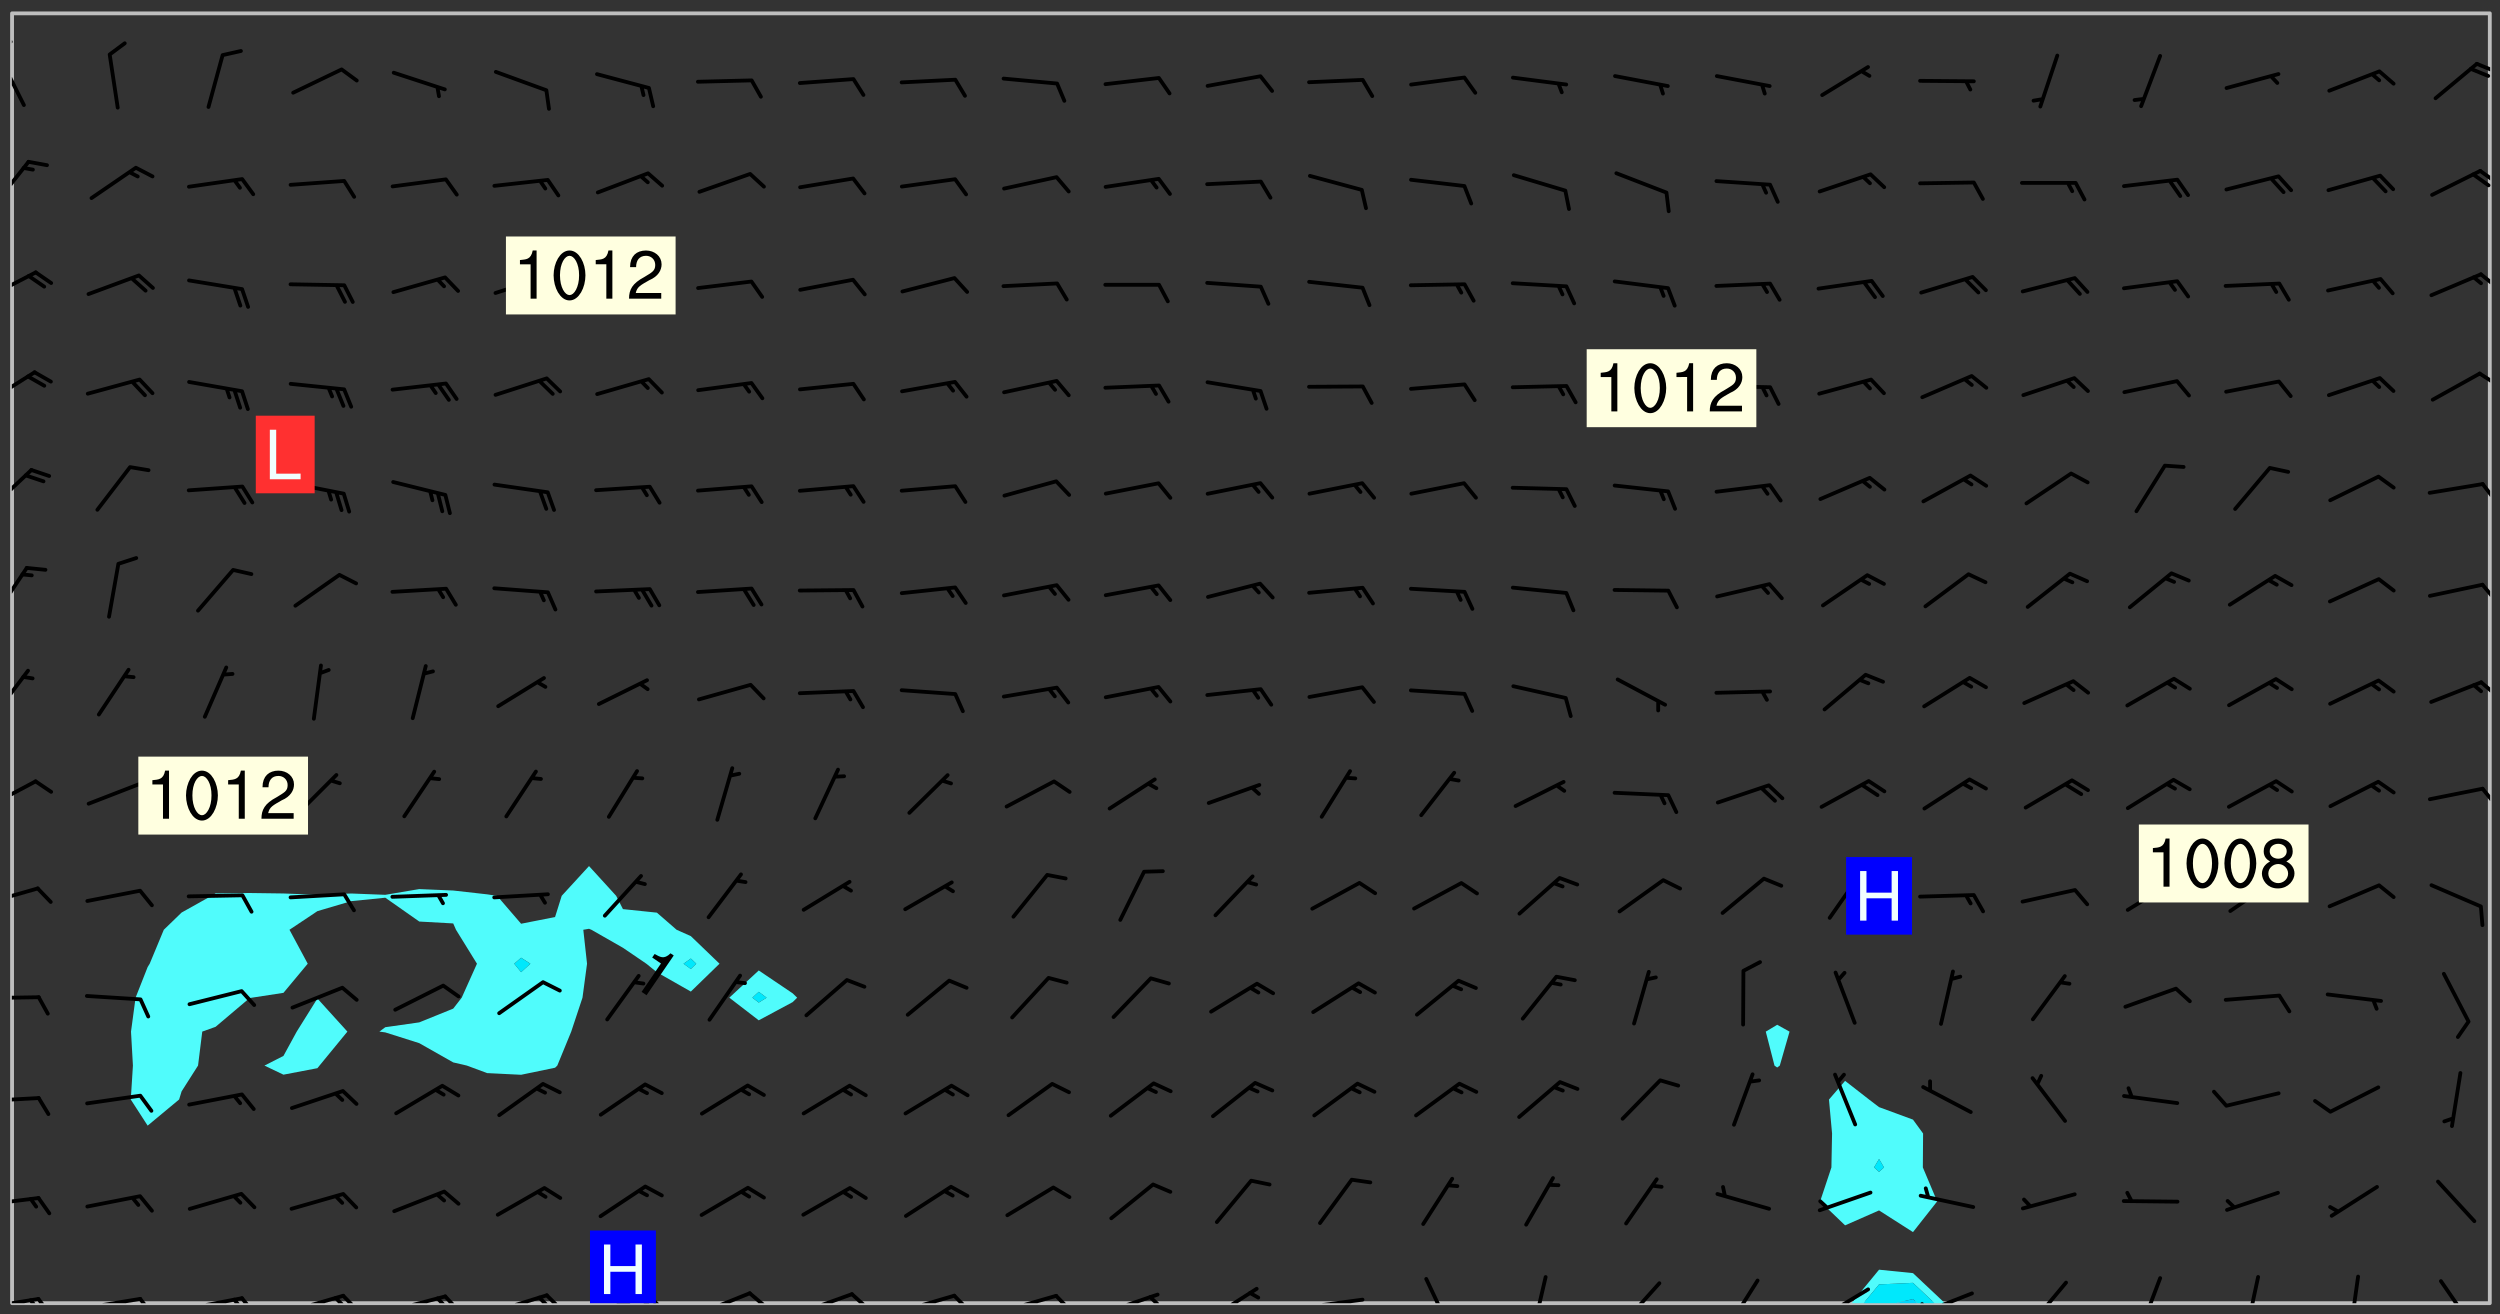 <svg xmlns="http://www.w3.org/2000/svg" role="img" xmlns:xlink="http://www.w3.org/1999/xlink" viewBox="142.45 309.95 326.84 171.84"><rect x="142.45" y="309.95" width="326.84" height="171.84" fill="#333333" stroke="none"/><defs><clipPath id="a"><path d="M144 311.672h1v168.656h-1zm0 0"/></clipPath><clipPath id="b"><path d="M144 311.672h324v168.656H144zm0 0"/></clipPath><clipPath id="c"><path d="M384 475h13v5.328h-13zm0 0"/></clipPath><clipPath id="d"><path d="M386 477h10v3.328h-10zm0 0"/></clipPath><clipPath id="e"><path d="M390 479h4v1.328h-4zm0 0"/></clipPath><clipPath id="f"><path d="M467 311.672h1v168.656h-1zm0 0"/></clipPath><clipPath id="g"><path d="M144 479h4v1.328h-4zm0 0"/></clipPath><clipPath id="h"><path d="M147 479h3v1.328h-3zm0 0"/></clipPath><clipPath id="i"><path d="M146 479h2v1.328h-2zm0 0"/></clipPath><clipPath id="j"><path d="M153 479h9v1.328h-9zm0 0"/></clipPath><clipPath id="k"><path d="M160 479h3v1.328h-3zm0 0"/></clipPath><clipPath id="l"><path d="M166 479h9v1.328h-9zm0 0"/></clipPath><clipPath id="m"><path d="M173 479h3v1.328h-3zm0 0"/></clipPath><clipPath id="n"><path d="M172 479h3v1.328h-3zm0 0"/></clipPath><clipPath id="o"><path d="M180 479h8v1.328h-8zm0 0"/></clipPath><clipPath id="p"><path d="M187 479h3v1.328h-3zm0 0"/></clipPath><clipPath id="q"><path d="M186 479h2v1.328h-2zm0 0"/></clipPath><clipPath id="r"><path d="M193 479h8v1.328h-8zm0 0"/></clipPath><clipPath id="s"><path d="M200 479h3v1.328h-3zm0 0"/></clipPath><clipPath id="t"><path d="M199 479h2v1.328h-2zm0 0"/></clipPath><clipPath id="u"><path d="M206 479h9v1.328h-9zm0 0"/></clipPath><clipPath id="v"><path d="M213 479h3v1.328h-3zm0 0"/></clipPath><clipPath id="w"><path d="M212 479h3v1.328h-3zm0 0"/></clipPath><clipPath id="x"><path d="M220 479h8v1.328h-8zm0 0"/></clipPath><clipPath id="y"><path d="M227 479h3v1.328h-3zm0 0"/></clipPath><clipPath id="z"><path d="M226 479h2v1.328h-2zm0 0"/></clipPath><clipPath id="A"><path d="M233 478h8v2.328h-8zm0 0"/></clipPath><clipPath id="B"><path d="M240 478h3v2.328h-3zm0 0"/></clipPath><clipPath id="C"><path d="M246 478h9v2.328h-9zm0 0"/></clipPath><clipPath id="D"><path d="M253 478h3v2.328h-3zm0 0"/></clipPath><clipPath id="E"><path d="M260 479h8v1.328h-8zm0 0"/></clipPath><clipPath id="F"><path d="M266 479h4v1.328h-4zm0 0"/></clipPath><clipPath id="G"><path d="M273 479h8v1.328h-8zm0 0"/></clipPath><clipPath id="H"><path d="M280 479h3v1.328h-3zm0 0"/></clipPath><clipPath id="I"><path d="M286 478h9v2.328h-9zm0 0"/></clipPath><clipPath id="J"><path d="M292 479h2v1.328h-2zm0 0"/></clipPath><clipPath id="K"><path d="M300 478h7v2.328h-7zm0 0"/></clipPath><clipPath id="L"><path d="M313 479h8v1.328h-8zm0 0"/></clipPath><clipPath id="M"><path d="M328 476h5v4.328h-5zm0 0"/></clipPath><clipPath id="N"><path d="M342 476h3v4.328h-3zm0 0"/></clipPath><clipPath id="O"><path d="M354 477h6v3.328h-6zm0 0"/></clipPath><clipPath id="P"><path d="M368 477h5v3.328h-5zm0 0"/></clipPath><clipPath id="Q"><path d="M380 478h7v2.328h-7zm0 0"/></clipPath><clipPath id="R"><path d="M380 480h2v.328h-2zm0 0"/></clipPath><clipPath id="S"><path d="M393 478h8v2.328h-8zm0 0"/></clipPath><clipPath id="T"><path d="M393 480h2v.328h-2zm0 0"/></clipPath><clipPath id="U"><path d="M407 477h6v3.328h-6zm0 0"/></clipPath><clipPath id="V"><path d="M422 476h4v4.328h-4zm0 0"/></clipPath><clipPath id="W"><path d="M435 476h3v4.328h-3zm0 0"/></clipPath><clipPath id="X"><path d="M449 476h2v4.328h-2zm0 0"/></clipPath><clipPath id="Y"><path d="M461 477h5v3.328h-5zm0 0"/></clipPath><clipPath id="Z"><path d="M144 466h4v2h-4zm0 0"/></clipPath><clipPath id="aa"><path d="M144 453h4v2h-4zm0 0"/></clipPath><clipPath id="ab"><path d="M144 440h4v1h-4zm0 0"/></clipPath><clipPath id="ac"><path d="M144 425h4v4h-4zm0 0"/></clipPath><clipPath id="ad"><path d="M144 411h4v5h-4zm0 0"/></clipPath><clipPath id="ae"><path d="M466 412h2v4h-2zm0 0"/></clipPath><clipPath id="af"><path d="M144 397h3v7h-3zm0 0"/></clipPath><clipPath id="ag"><path d="M466 398h2v3h-2zm0 0"/></clipPath><clipPath id="ah"><path d="M144 383h3v8h-3zm0 0"/></clipPath><clipPath id="ai"><path d="M466 386h2v3h-2zm0 0"/></clipPath><clipPath id="aj"><path d="M144 371h3v6h-3zm0 0"/></clipPath><clipPath id="ak"><path d="M466 372h2v4h-2zm0 0"/></clipPath><clipPath id="al"><path d="M144 358h4v5h-4zm0 0"/></clipPath><clipPath id="am"><path d="M466 358h2v3h-2zm0 0"/></clipPath><clipPath id="an"><path d="M144 345h4v5h-4zm0 0"/></clipPath><clipPath id="ao"><path d="M466 345h2v3h-2zm0 0"/></clipPath><clipPath id="ap"><path d="M144 330h3v7h-3zm0 0"/></clipPath><clipPath id="aq"><path d="M466 332h2v2h-2zm0 0"/></clipPath><clipPath id="ar"><path d="M465 332h3v3h-3zm0 0"/></clipPath><clipPath id="as"><path d="M144 317h2v7h-2zm0 0"/></clipPath><clipPath id="at"><path d="M144 315h1v3h-1zm0 0"/></clipPath><clipPath id="au"><path d="M466 318h2v2h-2zm0 0"/></clipPath><clipPath id="av"><path d="M219 470h10v10.328h-10zm0 0"/></clipPath><g id="aw" clip-path="url(#clip1)"><path fill="#fff" fill-opacity="0" fill-rule="evenodd" d="M0 0h1000v1000H0zm0 0"/><path fill="#d3d3d3" fill-opacity="0" fill-rule="evenodd" d="M162.152 355.867l-.234.293.059.234.117.172.176.234.293.348.113.059.117-.172.059-.234.176-.176.465-.176h.699l.234.293.289.816.059.176.176.23.352.234.699.699.172.176.234.348.234.41.289.582.41.465.23.234.234.176.117.23.176.293.172 1.164v.234l.059.289.059.117.117.117.348.41.117.172.176.176.176.234.117.172.172.352.059.234.234.406.234-.059-.176.176-.059.93h-.582l-.234-.113-.348.113-.117.117-.059.293-.059.176-.117.172-.465.293-.059.234-.059.113v.645l.059.172v.41l.059.059v.406l.059.406.117.176.059.059.23.641-.059.293v.699l-.059.582v.234l-.059.23-.055.352v1.922l.055.117h.426l-.367.117-.023.352.891 1.168 1.742.539 1.34.359v.539l.09.809.535.715 1.52.27.891-.086.09 1.164.535.18 1.16-.18 2.055-.984 1.16-.363 1.879-.176 1.695-.18-.18.719-1.516.086-1.25.09-.805.27-1.074.809.27.719.535.898-.18.625-.266.809.266 1.078.625.898.805.18 1.25-.18-.266.723.098.504.055.293v.172l.059.293v.406l.176.117.352.117h.406l.293-.176.113-.117.059-.117.117-.23.059-.176.352-.465.23-.176.176-.059.176.059.059.176.117.988.055.469.059.172.117.234.176.059.816.059h.289l.117.234.059.406.059.352v1.105l.117.293.117.348.289.699.176.352.582.754.352.176.172.059.469.234.641.465.348.234.293.176.293.055.23.062.816.348.293.176.113.172.352.352.117.176.523.641v.289l.059.352v.348l.059.352.059.289.117.059.172.059h.176l.582.234.176.117.176.289.176.234.113.234.293.23.117.117v.41l.059.055.289.234.234.117.059.117.117.172.059.117.23.234.059.176.234.059.117.059-.117.113-.059.117v.117l-.117.293-.117.289v.582l.176.117.117.059.059.117.117.117.113.059.176.348.059.352.059.406v.176l-.059.176-.117.699v.172l.117.176.293.293h.406l.176.117.117.172.117.293v.234h-.527l-.23-.234h-.234l-.176.059-.059.699.059.348.117.176.176.41.117.23.289.469.176.055h.523l.234.059.758.641.059.293v.234l.059.059.23.348v.352l-.117.172v.293l.293.289.293.176.172.059.293.176.293.117.582.406.289.234.293.176.219.16.016.012.23.176.641.523.176.234.117.176.176.176.113.172v.641l.117.176.469.117.582.117.234.059.23.113.293.117.113.059.586.352.289.172.176.062.176.055.176.059.699.352.289.176.234.055.289.176.234.117.641.406.293.117.172.059.234.059.41.059.23.059.234.117.059.172-.41.176.469.059.059.293.113.234.176.055.234.059.176.059.406.117.641.234.117.172.059.234v.176l-.059.117-.059.406.234.234.117.059.348.117.641.23.176.117.289.117.176.176.234.465.582 1.105.176.176.348.176.176.117.352.117 1.047.523.234.059.465.113.293.059.465.176.758.582.234.234.348.465.176.176.289.234.816.699.293.176.289.289.293.176.293.289.695.641.176.176.293.234.289.234.469.289.641.582.348.234.234.293.348.348.352.465.934.992.348.406.117.176.234.059.113.117.645.176.23.113.234.059.293.176.23.117.934.699.406.406.234.176.406.176.234.117.816.348.348.234.234.117.293.289.23.117.758.352.352.172.23.059.293.117.234.059.871.176h.816l.469.23.172.059.875.699.465.117.293.059.176.059.23.059.469.059.348.059.352.059.406.059h.293l.172.059v.23l.176.176h.293l.348.059.352.059.699.117h.641l.465-.234.293-.176.172-.117.41-.172.289-.176.934-.465.469-.293.523-.293.465-.172.465-.176 1.051-.465.289-.117.41-.117.289-.117.527-.176 1.516-.699.582-.348.289-.059.293-.059.348-.117.875-.23.352-.117h.113l.234-.059.875-.234.234-.059h.812l.352-.059.816-.117.172-.059.352-.055.293-.059.23-.059.816-.176.176-.059h.348l.234-.059.465-.117.758-.172.234-.059h.348l.41-.117.289-.059 1.285-.059h.289l.41-.059.23-.059h.176l.875-.117h.406l.41-.117h.348l.352-.113.871-.059h1.75l1.047.289.41.117.289.117.352.117.289.117 1.051.172.289.059h.293l.293.059.172.059.41.059.172.059.117.059h.117l.117.059.352.059h.113l.41.066 1.922.395 1.926.395 1.52.449 1.695.719 2.145.805 1.605-.719 1.43-.805 1.16-1.078 1.25-.449 3.035-.719 1.875-.359 2.145-1.348 2.234-1.254 2.5-1.258 1.695-.449 1.785-.18 1.16-.27.625.539 1.34-.27.715-.988.984-1.344.445-.18.805-.359 1.875-.539 1.785-.449 1.25-.27 1.16-.09 1.699-.09 1.961-.27 1.25-.09h.539l.625-.09h.891l2.145-.18 2.41-.18 2.59-.09 1.695.18 1.609.09 1.43.359 1.16.719 1.875.988 1.16 1.527.266.715.629.09.355.898.535.539.535 1.527 1.074.359h.535l-.805.535.09 1.707.715 2.695.891.805.895.988.715 1.258 1.785.539 1.52-.18.355 1.344 1.609-.805.98-.539.27.27.316-.215.219-.145.801.449.449-.359h.355l.535-.27.539-.719.535-.27.625-.988 1.16.449.84.371 1.395.617 1.695-.18h1.605l1.785.09.18-1.707.535-1.344.805.27.492.848.402.406-.09.539v.359l.715.449.711-.27h1.43l.359.988.445 1.258.715 1.344 1.25.629 1.695.629.715-.18.18-.539.98-.09.449.359.086 1.258-.266.629-.535.18v.539l.715.984.266.539.984.988.801 1.078-.266.359-.09.898-.625 2.332-.355 2.066-.09 1.793-.18.719-.09.539v1.438l-.98 1.883-.359 1.707-.535.898-.805 1.168-.266.539 2.055 1.254.086.359-.355.539-.09-.18v.809l.09 1.438-.445.715-1.074.094-.266.715.535.898.805.719 1.16.809 1.34.27.445.359-.355.449-1.789-.09-1.25-.449-.715-.719-.625-.09-.176 3.59-.188 1.309h89.359V311.703h-55.27v49.082l.762.125 3.289.543 2.023 2.836v2.754l2.352.332 2.348.332h4.051l-1.379 4.16-2.023.707-2.023.703-.543.344-2.594 1.617-.188.117-2.023-2.078-.73-2.742-2.672-2.078-1.375-3.5-.066-.082-1.957-2.672 2.75-1.418v-49.082H294.422v91.414l.117.031.133.012.074.074.105.047.09.059.086.059.09.059.297.297.059.09.031.117.027.117.016.137-.031.117-.059.09-.059.086-.043.105-.047.102-.027.121v.145l.176.27.148.148.074.086.074.074.043.105.062.09.059.086.043.105.059.09.047.102.043.105.059.086.117.18.074.074.062.086.059.09.043.105.059.09.059.086.062.09.059.09.043.102.117.18.074.074.059.086.074.074.09.059.105.047h.148l.133-.016.133.016.102-.047.074-.074.047-.102-.016-.133v-.148l-.047-.105-.027-.117-.047-.102-.027-.121-.043-.102-.062-.09-.043-.102-.043-.105-.031-.117-.016-.133-.012-.137.086-.059.059-.086.121-.031.043.105.016.133v.117l.059.102.059.09.09.059.148.148.059.09.043.105-.012.102.086.059.105.047.086.059.09.059.074.074-.117.027-.105.047-.086.059-.074.074-.059.09-.062.086-.027.121-.047.102-.043.105-.031.117-.012.133-.016.133v.148l.027.117.047.105.043.102.059.09.074.074.09.059.074.074.09.059.059.09.043.105.047.102.117.031.133.016h.148l.117-.031.105.043.043.105.047.102.027.121L299.5 410l.027.117.031.121.027.117.105.043.102.047.133-.016.148.148.062.086.074.074.07.074.09.062.105.043.102.043.117.031.137.016.117-.031.074-.074.027-.117-.012-.133-.031-.121-.027-.117.043-.105h.117l.09.062.117.027h.148l.133.016h.148l.133.016.133-.016h.148l.133-.016.133-.012.137.012.117-.027.133-.016.191-.059-.059.176-.016.133-.027.121-.016.133-.059.086-.133.016-.105.047-.105.043-.117.031-.117.027-.266.031h-.148l-.133.016-.074.074.059.086.148.148.117.18.074.07.09.062.09.059.086.059.09.059.102.043.105.062.105.043.086.059.105.047.102.043.18.117.059.09-.043.102-.047.105.016.133.223.223.059.09.043.102.031.121.043.102.016.133.031.117.012.137.031.117.148.148.102.043.105.043.117.031.133.016.137.016h.117l.117-.031.09-.059.043-.105.047-.102.043-.105.031-.117.012-.133v-.148l-.012-.133-.016-.133-.031-.117-.043-.105-.047-.105-.043-.102-.043-.105-.016-.133.016-.133.027-.117.031-.117.027-.121.047-.102.09-.059.086-.062.074-.074.09-.059.223-.223.059-.086.074-.074.117-.18.059-.086v-.148l-.074-.074-.102-.047-.105-.043-.102-.043-.059-.09-.047-.105-.027-.117.09-.059.117-.031.102-.043.18-.117.148-.148.012-.133-.012-.105-.09-.059-.133.016h-.148l-.133.016-.133-.016-.121-.031-.086-.059-.074-.074-.059-.09-.062-.086-.117-.18-.059-.086.031-.121.086-.059.121-.031.059-.086v-.121l-.031-.117-.059-.09-.059-.086-.047-.105-.027-.117-.016-.133.059-.09.074-.074.09-.059.117-.18.074-.074.059-.086.148-.148.121-.031.133-.016.133.016.074.074.043.105.016.133-.031.117-.117.031-.133.012-.148.148-.043.105-.047.102-.027.121-.031.117v.148l.031.117.043.105.059.09.074.07.074.074.117.031.121.027.117-.027.133-.016h.117l.09.059.074.074.047.105.059.086.102.047.133.016.105.043.086.059-.012.105-.074.074-.18.117-.059.09-.09.059-.07.074-.074.074-.062.09-.027.117-.016.133.016.133-.016.133v.148l.016.133.027.117.031.121.074.074.09.059.086.059.09.059.117.031v.086l-.102.047-.09.059-.266.031-.117.027h-.148l-.105.043-.102.047-.059.09-.062.234-.012.133-.031.121-.016.133v.293l-.012.133.012.137.016.133.133.016.133.012.121.031.086.059.074.074.047.105.043.102.016.133v.445l-.016.133v.445l.031.266.027.117.016.133.031.117.086.211.031.266v.148l-.031.117-.027.117-.031.121-.027.117-.031.117-.031.121-.012.133-.016.133.09.059.117-.031.102.016.047.105-.031.266v.441l-.043.105-.047.105-.043.102-.043.105-.059.086-.031.121-.043.117-.031.117-.016.133.016.133.059.09.105.047.086.059.059.086-.012.137-.031.117-.043.102v.445l-.016.133v.148l-.031.117-.043.105-.027.117-.047.105-.043.102-.031.121-.027.117-.031.133-.031.117-.027.117-.043.105-.031.117-.031.121-.012.133-.016.133v.297l.027.117v.148l.047.398.027.117.059.09.121.031h.148l.133-.016.059.09v.117l-.059.09-.09.059-.102.043-.105.047-.09.059-.086.059-.137.016-.117-.031-.133-.016-.102.047-.062.086-.012.137-.016.133-.031.117-.027.117-.016.133-.031.121v.297l.016.133.031.117v.148l.012.133v.148l-.027.117-.047.102-.027.121-.031.117-.059.09-.074.074-.102.043-.105.047-.117.027-.121.031-.102-.047.059-.086.105-.047.027-.117.031-.117.027-.121.031-.117v-.148l.016-.133-.031-.117-.043-.105-.105.016-.074.074-.102.043-.09.062-.074.074-.043.102-.016.133-.031.117L304.25 426l-.031.117-.027.117-.031.121-.027.117-.031.117-.043.105-.09.059h-.09l-.117-.031-.031-.086.016-.137-.031-.117v-.148l-.012-.133v-.148l-.062-.234-.027-.121-.043-.102-.047-.105-.059-.086-.059-.09-.043-.105-.062-.086-.148-.148-.07-.074-.105-.047-.105-.043-.102-.043-.297-.297-.09-.074-.086-.059-.105-.043-.09-.062-.086-.059-.105-.043-.09-.059-.086-.062-.074-.07-.105-.047-.086-.059-.105-.043-.09-.062-.102-.043-.105-.043-.086-.059-.105-.047-.105-.043-.102-.047-.09-.059-.102-.043-.105-.043-.09-.062-.117-.027-.133-.016-.133.016H299.75l-.133.016-.117-.031-.09-.059-.074-.074-.09-.059-.102-.047h-.148l-.121-.027-.102-.043-.074-.074-.117-.18-.09-.059-.102-.043-.09-.062-.105-.043-.09-.059-.086-.059-.105-.047-.059-.086-.059-.09-.043-.105-.047-.102-.074-.074-.086-.059-.074-.074-.09-.059-.223-.223-.043-.105-.031-.266.105-.043h.145l.105.043.074.074.09.059.086.059.105.047.09.059.148.148.07.074.148.148.062.086.074.074.086.059.074.074.09.062.09.059.086.059.27.176.102.047.105.043.102.043.047-.074.059-.086.074-.074.07-.074.105.043.074.074.059.09.043.102.047.105.043.105.121.027.117-.027.074-.09.043-.105.059-.09.074-.074.105-.043.117-.027.133.012.09.059.148.148.059.09.043.105.047.102.043.105.043.102.105.047.105.043.133.016.086-.059.059-.09.074-.074.105-.043.117.027.105.047.102.043.105.043.102.047.18.117v.117l-.016.133.016.133.016.137.059.086.102.047.121.027.117.031h.148l.117-.031.059-.09.18-.117.059-.09.074-.074.059-.086.117-.18.18-.117.117.031.09.059.043.074-.016.133v.117l.09.059h.148l.133-.016.133-.012.266-.031.105-.043.117-.031.121-.027.074-.074.07-.074.062-.09-.016-.105-.047-.102-.102-.043-.105-.016-.117.027-.266.031h-.148l-.074-.074-.09-.059-.117-.031-.117-.027-.133-.016h-.148l-.133.016h-.297l-.105-.047-.148-.148-.043-.102-.059-.09.223-.223.086-.059.105-.043.117-.031.133-.016.133.016.137.016.102.043.133-.012.09-.062.102-.043.062-.09-.047-.102-.09-.059-.117-.031-.102-.043-.059-.09-.062-.09v-.117l.016-.133.105-.047.074-.07v-.121l-.09-.059-.031-.117.09-.059.074-.074.043-.105.059-.09.047-.102.016-.133v-.148l-.047-.105-.043-.102-.09-.059-.133-.016-.102-.043-.137-.016-.117-.031h-.445l-.133-.016-.133-.012-.133-.016-.117-.031h-.148l-.133-.016-.133-.012-.266-.031-.121-.043-.086-.059-.074-.074v-.148l.012-.133.105-.047.102-.043.133-.016h.152l.133-.016h.293l.121.031.102.043.09.059.234.062.121-.047.09-.059.102-.043.133-.016.105.043.102.047.133.012.121-.027h.145l.121-.031.117-.027.105-.047.074-.074.086-.059.148-.148.059-.086.047-.105.027-.117.016-.105-.102-.043-.09-.059-.117-.031-.105-.043-.09-.062-.074-.086-.074-.074-.102-.043-.105-.047-.102-.043-.059-.09-.047-.102-.086-.211-.062-.086-.059-.09-.074-.074-.086-.059h-.27l-.117.031-.09.059-.102.043-.133.016-.105-.016-.027-.117-.062-.09-.117-.031-.102-.043-.148-.148-.031-.117-.016-.105.074-.074.18-.117.117-.027.117-.031.137.016.102.043.105.043.102.047.105.043.117.031.133.016.117.027.133.016.105-.016.09-.059-.074-.074-.105-.043-.074-.074-.074-.09-.148-.148-.086-.059-.09-.059-.074-.074-.09-.059-.102-.047-.121-.027-.102-.047-.105-.043-.117-.031-.102-.043-.121-.031h-.148l-.117.031-.105.043-.086.062-.18.117-.086.059-.09.059-.105.047-.086.059-.105.043-.102.043-.105.047-.074.074-.059.09-.059.086-.047.105-.059.086-.074.074-.133-.012-.117-.031h-.117l-.074.074-.09.059-.074.074-.09.059-.086.059-.105.047-.102.043-.137.016-.102-.043-.148-.148-.105-.047h-.086l-.105.047-.102.043-.121.031-.117-.031-.074-.074v-.117l.031-.121.074-.07.059-.09.074-.074.117-.031.105-.043h.293l.133-.016.137-.016.102-.043.09-.059.102-.047.09-.059.133-.012.09.059.133.012.09-.059.086-.059.105-.043.09-.059.086-.062.09-.059.148-.148.059-.086.059-.09.105-.043.133-.016.117.027.121.031.059-.059.059-.09.031-.266.027-.117.105.012.133.016.102-.043.09-.059.059-.09.074-.074.059-.09.047-.102.012-.133-.012-.133-.047-.105-.148-.148-.059-.09-.059-.086-.043-.105v-.445l.016-.133v-.148l.012-.133-.059-.059-.09.059-.102-.043-.18-.117-.086-.059-.062-.09-.059-.09-.074-.074-.086-.059-.121.031-.102.012-.105.047-.086.059-.105.043-.148.148-.09.059-.086.059-.09.062-.105.043-.133.016v-.121l.105-.043.117-.031.074-.07.043-.105v-.148l-.027-.117-.148-.148-.133-.016h-.148l-.117.031-.105.043-.102.043-.09.062-.117.027-.074-.074.012-.133-.043-.102-.043-.105-.09-.059-.117.027-.121.031-.117.031-.102.043-.121.031-.102.043-.105.043-.09.059-.102.016v-.117l.016-.133-.059-.09-.074.043-.148.148-.059.09-.074.074-.047.105-.043.102-.074.074-.059.09-.074.074-.059.086-.074.074-.09.062-.074.07-.074.074-.102.016-.133.016-.105-.043v-.121l.148-.148.043-.102.059-.09.047-.102.043-.105.059-.09.031-.117.043-.102.031-.121.027-.117.047-.105.043-.102.043-.105.074-.07.09-.062.09-.059.102-.043h.297l.266-.031.105-.043-.074-.074-.117-.031-.105-.043-.09-.059-.102-.047-.09-.059-.102-.043-.105-.043-.09-.062-.086-.059-.105-.043-.102-.043-.121-.031-.117-.031-.102-.043L297.5 410.25l-.102-.043-.09-.059-.043-.105-.016-.133.102-.043.133-.016.137.016.133-.016.102-.043.059-.09.016-.105-.09-.059-.074-.074-.102-.043-.09-.059-.148-.148-.043-.105-.016-.133v-.293l-.059-.09-.09-.059-.074-.074-.043-.105-.031-.117-.059-.09-.074-.074-.117-.027-.074-.074-.09-.059-.09-.062-.086-.059-.074-.074-.059-.086-.047-.105-.086-.059-.148-.148-.195-.059-.133.016-.102.043-.074.074-.047.102-.043.105-.059.09-.059.086-.297.297-.09.059h-.086l-.062-.086-.043-.105.031-.117.059-.09.027-.117-.012-.133-.09-.062-.105.047-.117.027-.117.031-.27.176-.102.047-.117.027-.105.047-.09.059-.102.043-.059-.086-.047-.105.016-.133.047-.105.07-.074.074-.07.059-.09v-.148l-.043-.105h-.238l-.102.047-.031.117-.027.117-.031.121-.074.043-.133.016-.074-.047-.043-.102-.043-.105-.047-.102-.043-.105-.121.031-.102.043-.133.016-.117.031-.105.043-.09.059-.102.047-.121.027-.133.016-.102-.043-.059-.09-.047-.105-.043-.102-.043-.105v-.117l.059-.09.086-.059.18-.117.102-.047.105-.043.105-.059.102-.043.09-.062.102-.043.105-.059.102-.047.09-.059.105-.043.102-.043.09-.062.102-.043.137-.016.117.031.102.043.121.031.102.043.105.047.102.043.105.043.102.047.105.043.102.043.105.047.086.059.105.043.117.031.105.043.102.047.09.059.105.043.102.043.105.047.117.027.102.047.121.027h.148l.086-.059.016-.102.059-.09-.027-.117-.074-.074-.117-.18-.074-.074-.09-.074-.18-.117-.086-.059-.105-.043-.102-.047-.27-.176-.059-.09-.074-.074-.059-.09-.043-.102-.031-.117-.016-.137v-.562l-.012-.133-.016-.133-.031-.117-.016-.133-.012-.133-.031-.121-.223-.223-.059-.086-.016-.105.031-.117.133-.016v-91.414H172.992v1.453l-.059.234-.352 1.051-.172.523-.117.348-.176.41-.117.172-.234.293-.23.059h-.352l-.117.059-.23.406v.293l.117.176.23.23.117.234.641.758.293.465.176.234.23.352.234.348.641.816.176.465.172.41.117.695.176.469.117 1.398.059.465v.875l.117 1.047v4.781l-.059.465-.352 1.281-.176.523-.113.41-.352.93L172.934 336l-.234.582-.117.176-.172.348-.176.406-.352.816-.059.293-.113.293-.117.289-.059.176-.117.875-.059.406-.059.117-.059.176-.059.172-.23.527-.117.172v.234l-.117.234-.059.172-.176.586v.289l-.059.176v.293l-.059.113-.059.527v.172l-.055.234v2.621l-.176.816-.117.176-.176.234-.117.172-.113.234-.586.934-.23.289-.293.465-.176.234-.289.352-.352.699-.113.23-.176.41-.176.23-.406.527-.816.699-.293.172-.289.234-.176.117-.176.176-.523.406-.527.176-.172.176-.234.055-.641.176h-.758m12.211 31.023l-1.074.449.359.895 1.25-.715.445-.539-.98-.09"/><path fill="#d3d3d3" fill-opacity="0" fill-rule="evenodd" d="M201.508 416.598h-.895l.449.629.98.359.805-.09.445-.988-.176.09-.715-.355-.895.355m154.621 59.07l-.059-.523v-.293l.113-.293.059-.23.469-.469h.113l.117-.113.117-.059h.176l.234-.059h.348l.234.059.117.059.23.172.059.176.117.582v.293l-.117.176-.172.289-.176.176-.527.523-.23.234-.117.059h-.176l-.117-.059-.406-.293-.176-.117-.117-.059-.059-.113-.055-.117m6.641-10.957l-.059-.172v-1.109l.059-.172.176-.059.172-.059h.176l.234-.059.117.059.059.699-.059.172-.117.176-.117.059-.234.523-.113.059h-.234l-.059-.117m9.613-14.391l-.117-.176v-.699l.293-.875.117-.172.176-.352.113-.23.117-.293.352-.758.117-.23.172-.234h.176l.117-.059h.641l.117.059.234.234.172.113.352.293.117.117.113.176v.113l.117.059.117.117v.699l-.059.176v.23l-.059.176-.348 1.051-.117.23-.117.234-.117.059-.23.234-.641.289h-.875l-.41-.117-.641-.465"/><path fill="none" stroke="#bebebe" stroke-linecap="round" stroke-linejoin="round" stroke-miterlimit="10" stroke-width=".5" d="M467.957 311.695H144.027v168.625h323.93v-168.625"/><g clip-path="url(#a)"><path fill="#fff" fill-opacity="0" fill-rule="evenodd" d="M144 475.891v4.438h.004H144V311.672h.004H144v164.219"/></g><g clip-path="url(#b)"><path fill="#fff" fill-opacity="0" fill-rule="evenodd" d="M144.004 480.328V311.672h75.449v111.508l-3.57 3.891-.867 2.77-4.441.879-3.141-3.648-1.297-.195-4.438-.5-4.438-.188-4.441.75-4.438-.172-4.438.168-4.438-.172-4.441-.062-4.438.047-.531.324-3.906 2.184-2.328 2.254-1.844 4.438-.266.43-1.578 4.008-.598 4.438.25 4.441-.281 4.438 2.207 3.414 4.109-3.414.328-1.066 2.148-3.371.551-4.441 1.738-.621 4.438-3.754.336-.062 4.105-.629 3.172-3.809-2.387-4.438 3.652-2.434v11.418l-2.703 4.328-1.734 3.176-2.484 1.266 2.484 1.188 4.438-.848.277-.34 3.645-4.441-3.922-4.328v-11.418l4.438-1.312 4.438-.445 4.441 3.117 4.438.246.363.828 2.742 4.438-1.992 4.438-1.113 1.434-4.438 1.797-4.441.633-.773.574.773.105 4.441 1.406 4.438 2.516 1.785.414 2.652.984 4.438.219 4.441-.922.293-.281 1.82-4.441 1.473-4.438.594-4.438-.488-4.438.746-.129.316.129 4.121 2.355 3.059 2.082 1.379 1.117 4.438 2.527 3.75-3.645-3.75-3.605-1.863-.832-2.574-2.238-4.438-.461-.887-1.738-3.551-3.891V311.672h22.191v125.152l-3.848 3.559 3.848 2.961 4.438-2.383.586-.578-.586-.566-4.438-2.992V311.672h133.148v132.25l-1.492.898 1.141 4.441.352.25.34-.25 1.277-4.441-1.617-.898v-132.25h8.879v139.586l-2.109 2.441.406 4.438-.086 4.438-1.477 4.441 3.266 3.133 4.438-1.953 4.438 2.836 3.16-4.016-1.871-4.441.031-4.438-1.32-1.812-4.438-1.633-1.301-.992-3.137-2.441V311.672h84.324v168.656h-71.27l-4.18-3.934-4.438-.449-3.605 4.383h-240.5"/></g><path fill="#50fcfc" fill-rule="evenodd" d="M161.754 457.113l-2.207-3.414.281-4.438-.25-4.441.598-4.438 1.578-4.008.266-.43 1.844-4.438 2.328-2.254 3.906-2.184.531-.324 4.438-.047 4.441.062 4.438.172 4.438-.168 4.438.172 4.441-.75 4.438.188 4.438.5 1.297.195 3.141 3.648v4.441l-.895.785.895 1.105 1.215-1.105-1.215-.785v-4.441l4.441-.879.867-2.77 3.57-3.891 3.551 3.891.887 1.738 4.438.461 2.574 2.238 1.863.832v2.926l-.953.68.953.688.711-.688-.711-.68v-2.926l3.75 3.605-3.75 3.645-4.438-2.527-1.379-1.117-3.059-2.082-4.121-2.355-.316-.129-.746.129.488 4.438-.594 4.438-1.473 4.438-1.82 4.441-.293.281-4.441.922-4.438-.219-2.652-.984-1.785-.414-4.438-2.516-4.441-1.406-.773-.105.773-.574 4.441-.633 4.438-1.797 1.113-1.434 1.992-4.438-2.742-4.438-.363-.828-4.438-.246-4.441-3.117-4.438.445-4.438 1.312-3.652 2.434 2.387 4.438-3.172 3.809-4.105.629-.336.062-4.438 3.754-1.738.621-.551 4.441-2.148 3.371-.328 1.066-4.109 3.414"/><path fill="#50fcfc" fill-rule="evenodd" d="M179.508 450.449l-2.484-1.188 2.484-1.266 1.734-3.176 2.703-4.328 3.922 4.328-3.645 4.441-.277.34-4.438.848"/><path fill="#00e8fc" fill-rule="evenodd" d="M210.574 437.051l-.895-1.105.895-.785 1.215.785-1.215 1.105m22.191-.418l-.953-.688.953-.68.711.68-.711.688"/><path fill="#50fcfc" fill-rule="evenodd" d="M241.645 443.344l-3.848-2.961 3.848-3.559v2.789l-.832.77.832.641 1.027-.641-1.027-.77v-2.789l4.438 2.992.586.566-.586.578-4.438 2.383"/><path fill="#00e8fc" fill-rule="evenodd" d="M241.645 441.023l-.832-.641.832-.77 1.027.77-1.027.641"/><path fill="#50fcfc" fill-rule="evenodd" d="M374.441 449.262l-1.141-4.441 1.492-.898 1.617.898-1.277 4.441-.34.25-.352-.25m9.23 20.887l-3.266-3.133 1.477-4.441.086-4.438-.406-4.438 2.109-2.441 3.137 2.441 1.301.992v6.781l-.652 1.102.652.582.648-.582-.648-1.102v-6.781l4.438 1.633 1.32 1.812-.031 4.438 1.871 4.441-3.16 4.016-4.438-2.836-4.438 1.953"/><g clip-path="url(#c)"><path fill="#50fcfc" fill-rule="evenodd" d="M384.504 480.328h1.578l2.027-2.461 4.438-.203 2.828 2.664h1.352l-4.18-3.934-4.438-.449-3.605 4.383"/></g><path fill="#00e8fc" fill-rule="evenodd" d="M388.109 463.156l-.652-.582.652-1.102.648 1.102-.648.582"/><g clip-path="url(#d)"><path fill="#00e8fc" fill-rule="evenodd" d="M386.082 480.328l2.027-2.461 4.438-.203 2.828 2.664h-2.25l-.578-.543-2.332.543h-4.133"/></g><g clip-path="url(#e)"><path fill="#00d4fc" fill-rule="evenodd" d="M390.215 480.328l2.332-.543.578.543h-2.91"/></g><g clip-path="url(#f)"><path fill="#fff" fill-opacity="0" fill-rule="evenodd" d="M467.996 480.328H468V311.672h-.004H468v168.656h-.004"/></g><path fill="#fff" fill-opacity="0" fill-rule="evenodd" d="M222.633 439.316l4.824 3.297 5.621-8.223-4.82-3.297-5.625 8.223"/><path fill-rule="evenodd" d="M230.109 434.582l.422.285-3.555 5.199-.648-.445 2.535-3.707-1.148-.781.316-.461.496.262.238.098.242.059.246-.004.262-.074.285-.164.309-.266"/><g clip-path="url(#g)"><path fill="none" stroke="#000" stroke-linecap="round" stroke-linejoin="round" stroke-miterlimit="10" stroke-width=".5" d="M147.469 479.773l-6.938 1.109"/></g><g clip-path="url(#h)"><path fill="none" stroke="#000" stroke-linecap="round" stroke-linejoin="round" stroke-miterlimit="10" stroke-width=".5" d="M147.469 479.773l1.48 1.961"/></g><g clip-path="url(#i)"><path fill="none" stroke="#000" stroke-linecap="round" stroke-linejoin="round" stroke-miterlimit="10" stroke-width=".5" d="M146.461 479.938l.738.977"/></g><g clip-path="url(#j)"><path fill="none" stroke="#000" stroke-linecap="round" stroke-linejoin="round" stroke-miterlimit="10" stroke-width=".5" d="M160.781 479.762l-6.934 1.133"/></g><g clip-path="url(#k)"><path fill="none" stroke="#000" stroke-linecap="round" stroke-linejoin="round" stroke-miterlimit="10" stroke-width=".5" d="M160.781 479.762l1.488 1.953"/></g><g clip-path="url(#l)"><path fill="none" stroke="#000" stroke-linecap="round" stroke-linejoin="round" stroke-miterlimit="10" stroke-width=".5" d="M174.082 479.672l-6.902 1.312"/></g><g clip-path="url(#m)"><path fill="none" stroke="#000" stroke-linecap="round" stroke-linejoin="round" stroke-miterlimit="10" stroke-width=".5" d="M174.082 479.672l1.535 1.914"/></g><g clip-path="url(#n)"><path fill="none" stroke="#000" stroke-linecap="round" stroke-linejoin="round" stroke-miterlimit="10" stroke-width=".5" d="M173.078 479.863l.766.957"/></g><g clip-path="url(#o)"><path fill="none" stroke="#000" stroke-linecap="round" stroke-linejoin="round" stroke-miterlimit="10" stroke-width=".5" d="M187.32 479.352l-6.75 1.953"/></g><g clip-path="url(#p)"><path fill="none" stroke="#000" stroke-linecap="round" stroke-linejoin="round" stroke-miterlimit="10" stroke-width=".5" d="M187.32 479.352l1.707 1.762"/></g><g clip-path="url(#q)"><path fill="none" stroke="#000" stroke-linecap="round" stroke-linejoin="round" stroke-miterlimit="10" stroke-width=".5" d="M186.34 479.637l.852.879"/></g><g clip-path="url(#r)"><path fill="none" stroke="#000" stroke-linecap="round" stroke-linejoin="round" stroke-miterlimit="10" stroke-width=".5" d="M200.66 479.438l-6.797 1.785"/></g><g clip-path="url(#s)"><path fill="none" stroke="#000" stroke-linecap="round" stroke-linejoin="round" stroke-miterlimit="10" stroke-width=".5" d="M200.66 479.438l1.664 1.801"/></g><g clip-path="url(#t)"><path fill="none" stroke="#000" stroke-linecap="round" stroke-linejoin="round" stroke-miterlimit="10" stroke-width=".5" d="M199.668 479.695l.836.902"/></g><g clip-path="url(#u)"><path fill="none" stroke="#000" stroke-linecap="round" stroke-linejoin="round" stroke-miterlimit="10" stroke-width=".5" d="M213.934 479.293l-6.715 2.07"/></g><g clip-path="url(#v)"><path fill="none" stroke="#000" stroke-linecap="round" stroke-linejoin="round" stroke-miterlimit="10" stroke-width=".5" d="M213.934 479.293l1.738 1.73"/></g><g clip-path="url(#w)"><path fill="none" stroke="#000" stroke-linecap="round" stroke-linejoin="round" stroke-miterlimit="10" stroke-width=".5" d="M212.957 479.594l.867.867"/></g><g clip-path="url(#x)"><path fill="none" stroke="#000" stroke-linecap="round" stroke-linejoin="round" stroke-miterlimit="10" stroke-width=".5" d="M227.258 479.324l-6.734 2.008"/></g><g clip-path="url(#y)"><path fill="none" stroke="#000" stroke-linecap="round" stroke-linejoin="round" stroke-miterlimit="10" stroke-width=".5" d="M227.258 479.324l1.723 1.75"/></g><g clip-path="url(#z)"><path fill="none" stroke="#000" stroke-linecap="round" stroke-linejoin="round" stroke-miterlimit="10" stroke-width=".5" d="M226.277 479.617l.863.875"/></g><g clip-path="url(#A)"><path fill="none" stroke="#000" stroke-linecap="round" stroke-linejoin="round" stroke-miterlimit="10" stroke-width=".5" d="M240.469 479.027l-6.527 2.602"/></g><g clip-path="url(#B)"><path fill="none" stroke="#000" stroke-linecap="round" stroke-linejoin="round" stroke-miterlimit="10" stroke-width=".5" d="M240.469 479.027l1.871 1.586"/></g><g clip-path="url(#C)"><path fill="none" stroke="#000" stroke-linecap="round" stroke-linejoin="round" stroke-miterlimit="10" stroke-width=".5" d="M253.828 479.145l-6.613 2.371"/></g><g clip-path="url(#D)"><path fill="none" stroke="#000" stroke-linecap="round" stroke-linejoin="round" stroke-miterlimit="10" stroke-width=".5" d="M253.828 479.145l1.816 1.648"/></g><g clip-path="url(#E)"><path fill="none" stroke="#000" stroke-linecap="round" stroke-linejoin="round" stroke-miterlimit="10" stroke-width=".5" d="M267.207 479.344l-6.746 1.969"/></g><g clip-path="url(#F)"><path fill="none" stroke="#000" stroke-linecap="round" stroke-linejoin="round" stroke-miterlimit="10" stroke-width=".5" d="M267.207 479.344l1.715 1.758"/></g><g clip-path="url(#G)"><path fill="none" stroke="#000" stroke-linecap="round" stroke-linejoin="round" stroke-miterlimit="10" stroke-width=".5" d="M280.527 479.363l-6.754 1.93"/></g><g clip-path="url(#H)"><path fill="none" stroke="#000" stroke-linecap="round" stroke-linejoin="round" stroke-miterlimit="10" stroke-width=".5" d="M280.527 479.363l1.703 1.766"/></g><g clip-path="url(#I)"><path fill="none" stroke="#000" stroke-linecap="round" stroke-linejoin="round" stroke-miterlimit="10" stroke-width=".5" d="M293.793 479.199l-6.656 2.258"/></g><g clip-path="url(#J)"><path fill="none" stroke="#000" stroke-linecap="round" stroke-linejoin="round" stroke-miterlimit="10" stroke-width=".5" d="M292.824 479.527l.895.844"/></g><g clip-path="url(#K)"><path fill="none" stroke="#000" stroke-linecap="round" stroke-linejoin="round" stroke-miterlimit="10" stroke-width=".5" d="M306.742 478.441l-5.926 3.777"/></g><path fill="none" stroke="#000" stroke-linecap="round" stroke-linejoin="round" stroke-miterlimit="10" stroke-width=".5" d="M305.883 478.988l1.066.605"/><g clip-path="url(#L)"><path fill="none" stroke="#000" stroke-linecap="round" stroke-linejoin="round" stroke-miterlimit="10" stroke-width=".5" d="M320.578 479.863l-6.965.93"/></g><g clip-path="url(#M)"><path fill="none" stroke="#000" stroke-linecap="round" stroke-linejoin="round" stroke-miterlimit="10" stroke-width=".5" d="M331.91 483.508l-3-6.355"/></g><g clip-path="url(#N)"><path fill="none" stroke="#000" stroke-linecap="round" stroke-linejoin="round" stroke-miterlimit="10" stroke-width=".5" d="M342.93 483.75l1.59-6.844"/></g><g clip-path="url(#O)"><path fill="none" stroke="#000" stroke-linecap="round" stroke-linejoin="round" stroke-miterlimit="10" stroke-width=".5" d="M354.691 482.941l4.699-5.227"/></g><g clip-path="url(#P)"><path fill="none" stroke="#000" stroke-linecap="round" stroke-linejoin="round" stroke-miterlimit="10" stroke-width=".5" d="M368.48 483.301l3.75-5.941"/></g><g clip-path="url(#Q)"><path fill="none" stroke="#000" stroke-linecap="round" stroke-linejoin="round" stroke-miterlimit="10" stroke-width=".5" d="M380.664 482.145l6.016-3.629"/></g><g clip-path="url(#R)"><path fill="none" stroke="#000" stroke-linecap="round" stroke-linejoin="round" stroke-miterlimit="10" stroke-width=".5" d="M381.539 481.617l-1.055-.633"/></g><g clip-path="url(#S)"><path fill="none" stroke="#000" stroke-linecap="round" stroke-linejoin="round" stroke-miterlimit="10" stroke-width=".5" d="M393.715 481.613l6.543-2.57"/></g><g clip-path="url(#T)"><path fill="none" stroke="#000" stroke-linecap="round" stroke-linejoin="round" stroke-miterlimit="10" stroke-width=".5" d="M394.668 481.242l-.934-.797"/></g><g clip-path="url(#U)"><path fill="none" stroke="#000" stroke-linecap="round" stroke-linejoin="round" stroke-miterlimit="10" stroke-width=".5" d="M408.047 483.023l4.508-5.391"/></g><g clip-path="url(#V)"><path fill="none" stroke="#000" stroke-linecap="round" stroke-linejoin="round" stroke-miterlimit="10" stroke-width=".5" d="M422.371 483.613l2.492-6.57"/></g><g clip-path="url(#W)"><path fill="none" stroke="#000" stroke-linecap="round" stroke-linejoin="round" stroke-miterlimit="10" stroke-width=".5" d="M436.195 483.766l1.473-6.871"/></g><g clip-path="url(#X)"><path fill="none" stroke="#000" stroke-linecap="round" stroke-linejoin="round" stroke-miterlimit="10" stroke-width=".5" d="M449.758 483.809l.98-6.961"/></g><g clip-path="url(#Y)"><path fill="none" stroke="#000" stroke-linecap="round" stroke-linejoin="round" stroke-miterlimit="10" stroke-width=".5" d="M465.559 483.219l-3.992-5.781"/></g><g clip-path="url(#Z)"><path fill="none" stroke="#000" stroke-linecap="round" stroke-linejoin="round" stroke-miterlimit="10" stroke-width=".5" d="M147.484 466.574l-6.969.879"/></g><path fill="none" stroke="#000" stroke-linecap="round" stroke-linejoin="round" stroke-miterlimit="10" stroke-width=".5" d="M147.484 466.574l1.414 2.004m-2.426-1.875l.707 1m13.582-1.367l-6.895 1.355m6.895-1.355l1.551 1.902m-2.555-1.707l.777.953m13.469-1.453l-6.746 1.965m6.746-1.965l1.711 1.758m-2.691-1.473l.855.879m13.445-1.148l-6.758 1.938m6.758-1.938l1.703 1.762m-2.688-1.48l.852.883m13.34-1.48l-6.543 2.566m6.543-2.566l1.863 1.594m-2.816-1.223l.934.797m13.113-1.633l-6.098 3.496m6.098-3.496l2.074 1.305m-2.965-.797l1.039.652m13.043-1.355l-5.852 3.887m5.852-3.887l2.16 1.168m-3.012-.602l1.078.582m13.191-.984l-6.059 3.559m6.059-3.559l2.09 1.285m-2.969-.766l1.043.641m13.172-1.129l-6.098 3.496m6.098-3.496l2.074 1.309m-2.961-.801l1.035.656m13.066-1.324l-5.898 3.816m5.898-3.816l2.145 1.191m-3.004-.637L267 466.258m13.16-1.059l-6.016 3.629m6.016-3.629l2.105 1.258m10.934-1.652l-5.465 4.418m5.465-4.418l2.258.961m10.566-1.457l-4.488 5.41m4.488-5.41l2.406.5m10.742-.629l-4.152 5.668m4.152-5.668l2.43.352m10.703-.477l-3.789 5.918m3.238-5.059l1.223.102m12.504-1.047l-3.508 6.09m2.996-5.203l1.227.043m12.848-.773l-4.004 5.777m3.422-4.938l1.219.145m7.297.938l6.758 1.934m-5.773-1.652l-.254-1.199m12.645 3.043l6.637-2.312m-5.668 1.973L380.418 467m13.133-.727l6.871 1.48m-5.871-1.266l-.336-1.18m12.695 2.629l6.781-1.848m-5.793 1.578l-.84-.895m13.043.199l7.027.082m-6.004-.07l-.562-1.09m13.039 2.238l6.66-2.238m-5.691 1.914l-.891-.844m13.605 1.938l5.926-3.777m-5.066 3.227l-1.066-.602m18.859 1.852l-4.754-5.176"/><g clip-path="url(#aa)"><path fill="none" stroke="#000" stroke-linecap="round" stroke-linejoin="round" stroke-miterlimit="10" stroke-width=".5" d="M147.508 453.504l-7.016.391"/></g><path fill="none" stroke="#000" stroke-linecap="round" stroke-linejoin="round" stroke-miterlimit="10" stroke-width=".5" d="M147.508 453.504l1.27 2.098m12.016-2.406l-6.953 1.008m6.953-1.008l1.449 1.977m11.836-2.141l-6.898 1.332m6.898-1.332l1.543 1.91m-2.547-1.715l.773.953m13.43-1.594l-6.664 2.227m6.664-2.227l1.781 1.688m-2.75-1.363l.891.844m13.078-1.855l-6.035 3.598m6.035-3.598l2.102 1.273m-2.98-.75l1.051.637m12.984-1.402l-5.719 4.082m5.719-4.082l2.199 1.098m-3.031-.504l1.102.551m13.09-1.082l-5.805 3.961m5.805-3.961l2.172 1.141m-3.016-.566l1.086.57m13.164-1.004l-5.988 3.68m5.988-3.68l2.117 1.242m-2.988-.707l1.059.621m13.141-1.133l-6.016 3.633m6.016-3.633l2.105 1.258m-2.98-.73l1.055.629m13.137-1.156l-6.016 3.633m6.016-3.633l2.105 1.258m-2.98-.73l1.051.629m12.988-1.387l-5.715 4.094m5.715-4.094l2.195 1.09m11.066-1.16l-5.605 4.234m5.605-4.234l2.227 1.031m-3.043-.418l1.113.52m12.973-1.195l-5.516 4.355m5.516-4.355l2.246.988m-3.051-.352l1.125.492m13.066-1.031l-5.66 4.16m5.66-4.16l2.211 1.066m-3.031-.461l1.105.531m13.035-1.129l-5.672 4.148m5.672-4.148l2.211 1.07m-3.035-.469l1.105.535m12.867-1.348l-5.34 4.566m5.34-4.566l2.285.898m-3.059-.234l1.141.449M359.5 451.188l-4.918 5.023M359.5 451.188l2.352.691m9.723-1.477l-2.434 6.594m2.078-5.633l1.215-.168m9.918-.754l2.637 6.516m-2.25-5.566l.785-.941m10.352 1.613l6.223 3.273m-5.316-2.797l-.004-1.227m13.398-.41l4.25 5.594m-3.633-4.781l.516-1.113m10.824 2.633l6.965.93m-5.949-.797l-.43-1.148m12.797 2.293l6.832-1.629m-6.832 1.629l-1.625-1.84m15.227 2.621l6.262-3.188m-6.262 3.188l-2.012-1.41m17.902 3.285l1.105-6.938m-.945 5.93l-1.16.398"/><g clip-path="url(#ab)"><path fill="none" stroke="#000" stroke-linecap="round" stroke-linejoin="round" stroke-miterlimit="10" stroke-width=".5" d="M147.512 440.324l-7.023.117"/></g><path fill="none" stroke="#000" stroke-linecap="round" stroke-linejoin="round" stroke-miterlimit="10" stroke-width=".5" d="M147.512 440.324l1.188 2.148m12.121-1.867l-7.012-.445m7.012.445l1.012 2.238m12.207-3.316l-6.816 1.711m6.816-1.711l1.645 1.82m11.523-2.266l-6.523 2.602m6.523-2.602l1.875 1.586m11.316-1.863l-6.277 3.156m6.277-3.156l2.004 1.418m11.043-1.867l-5.738 4.059m5.738-4.059l2.191 1.102m10.312-1.922l-4.117 5.695m3.52-4.863l1.215.168m12.641-1.039l-4.004 5.773m3.422-4.934l1.219.145m13.328-.406l-5.301 4.617m5.301-4.617l2.289.879m11.086-.801l-5.426 4.465m5.426-4.465l2.27.938m10.715-1.293l-4.758 5.172m4.758-5.172l2.371.621m11-.566l-4.875 5.062m4.875-5.062l2.359.676m11.52.027l-6 3.656m6-3.656l2.109 1.25m-2.98-.719l1.055.625m13.098-1.207l-5.934 3.762m5.934-3.762l2.133 1.211m-2.996-.664l1.066.605m12.871-1.492l-5.449 4.438m5.449-4.438l2.262.953m-3.055-.309l1.129.477m12.449-1.645l-4.395 5.484m4.395-5.484l2.41.457m-3.047.34l1.203.23m11.52-1.664l-1.934 6.758m1.652-5.773l1.199-.258m11.449-.859l-.039 7.027m.039-7.027l2.172-1.141m9.875 1.367l2.5 6.57m-2.137-5.613l.809-.922m14.176-.176l-1.566 6.852m1.336-5.855l1.188-.32m13.664-.074l-4.176 5.652m3.566-4.832l1.215.18m13.93.641l-6.617 2.371m6.617-2.371l1.812 1.648m11.695-.742l-7.004.559m7.004-.559l1.32 2.066m11.98-1.363l-6.977-.852m5.961.727l.441 1.148m12.016 1.672l-3.23-6.242m3.23 6.242l-1.395 2.02"/><g clip-path="url(#ac)"><path fill="none" stroke="#000" stroke-linecap="round" stroke-linejoin="round" stroke-miterlimit="10" stroke-width=".5" d="M147.379 426.102l-6.758 1.934"/></g><path fill="none" stroke="#000" stroke-linecap="round" stroke-linejoin="round" stroke-miterlimit="10" stroke-width=".5" d="M147.379 426.102l1.703 1.766m11.684-1.469l-6.898 1.344m6.898-1.344l1.543 1.906M174.145 427l-7.027.137M174.145 427l1.191 2.145m12.117-2.277l-7.016.402m7.016-.402l1.273 2.094m12.043-2.02l-7.02.254m6-.219l.613 1.062m13.719-1.176l-7.016.41m5.996-.348l.637 1.047m12.559-3.5l-4.734 5.191m4.047-4.434l1.188.305m12.566-1.27l-4.238 5.605m3.621-4.789l1.211.191m13.602-.035l-6 3.66m5.129-3.129l1.055.625m13.176-1.082l-6.086 3.512m5.199-3l1.043.648m12.324-2.137l-4.418 5.465m4.418-5.465l2.41.465m10.254-.883l-3.113 6.301m3.113-6.301l2.453-.07m11.73.68l-4.852 5.086m4.145-4.348l1.18.332m13.5-.215l-6.168 3.371m6.168-3.371l2.051 1.348m11.273-1.332l-6.184 3.34m6.184-3.34l2.043 1.359m10.809-2.02l-5.258 4.66m5.258-4.66l2.297.855m-3.062-.18l1.148.43m13.16-.82l-5.715 4.09m5.715-4.09l2.199 1.094m10.961-1.293l-5.406 4.488m5.406-4.488l2.27.93m10.355-1.562l-4.027 5.758m4.027-5.758l2.438.297M400.5 426.965l-7.027.207m7.027-.207l1.211 2.133m-2.234-2.102l.605 1.066m13.648-1.754l-6.859 1.52m6.859-1.52l1.594 1.867m11.285-2.949l-5.984 3.684m5.984-3.684l2.117 1.238m-2.988-.703l2.117 1.242m11.973-1.922l-5.797 3.973m5.797-3.973l2.176 1.137m-3.016-.559l1.086.566m13.406-.531l-6.469 2.746m6.469-2.746l1.906 1.543m11.402 1.219l-6.457-2.777m6.457 2.777l.203 2.445"/><g clip-path="url(#ad)"><path fill="none" stroke="#000" stroke-linecap="round" stroke-linejoin="round" stroke-miterlimit="10" stroke-width=".5" d="M147.102 412.102l-6.203 3.301"/></g><path fill="none" stroke="#000" stroke-linecap="round" stroke-linejoin="round" stroke-miterlimit="10" stroke-width=".5" d="M147.102 412.102l2.035 1.371m11.453-.988l-6.551 2.539m6.551-2.539l1.859 1.605m11.312-1.93l-6.266 3.184m6.266-3.184l2.008 1.41m10.66-2.301l-4.969 4.969m4.246-4.246l1.172.359m12.34-1.516l-3.914 5.836m3.344-4.988l1.219.125m12.645-.988l-3.871 5.867m3.309-5.012l1.219.113m12.566-1.027l-3.688 5.98m3.152-5.109l1.223.078m11.762-1.332l-1.957 6.75m1.672-5.77l1.199-.25m12.91-.539l-2.973 6.367m2.539-5.441l1.227-.062m13.539-.145l-5.008 4.93m4.277-4.215l1.172.367m13.473-.262l-6.207 3.289m6.207-3.289l2.035 1.375m11.129-1.637l-5.902 3.812m5.043-3.258l1.07.598m13.461-.426l-6.617 2.359m5.656-2.016l.906.824m11.914-2.973l-3.707 5.969m3.168-5.102l1.223.082m12.934-.738l-4.312 5.547m3.684-4.742l1.211.211m13.719.18l-6.281 3.156m5.367-2.695l1 .707m13.598.566l-7.02-.312m7.02.312l1.055 2.215m-2.074-2.262l.527 1.109m13.625-2.344l-6.656 2.246m6.656-2.246l1.785 1.688m-2.754-1.359l1.785 1.684m12.254-2.578l-6.164 3.379m6.164-3.379l2.051 1.348m-2.949-.855l2.051 1.348m12.031-2.055l-5.902 3.812m5.902-3.812l2.145 1.195m-3.004-.641l1.074.598m13.176-1.031l-6.055 3.566m6.055-3.566l2.094 1.285m-2.973-.766l2.09 1.285m12.062-1.871l-5.973 3.703m5.973-3.703l2.121 1.234m-2.988-.695l1.059.617m13.227-.98l-6.176 3.352m6.176-3.352l2.047 1.355m-2.945-.867l1.023.676m13.23-1.086l-6.258 3.195m6.258-3.195l2.012 1.402m-2.922-.938l1.008.703m13.535-.258l-6.891 1.375"/><g clip-path="url(#ae)"><path fill="none" stroke="#000" stroke-linecap="round" stroke-linejoin="round" stroke-miterlimit="10" stroke-width=".5" d="M467.008 413.066l1.551 1.902"/></g><g clip-path="url(#af)"><path fill="none" stroke="#000" stroke-linecap="round" stroke-linejoin="round" stroke-miterlimit="10" stroke-width=".5" d="M146.113 397.633l-4.227 5.613"/></g><path fill="none" stroke="#000" stroke-linecap="round" stroke-linejoin="round" stroke-miterlimit="10" stroke-width=".5" d="M145.496 398.449l1.215.191m12.547-1.129l-3.887 5.855m3.32-5.004l1.223.117m12.117-1.266l-2.805 6.445m2.398-5.508l1.223-.094m11.562-1.102l-.93 6.965m.793-5.953l1.152-.426m12.688-.512l-1.707 6.816m1.457-5.824l1.191-.297m14.512.871l-5.984 3.684m5.113-3.148l1.059.621m13.285-.871l-6.297 3.113m5.383-2.66l.996.715m13.465-.566l-6.762 1.906m6.762-1.906l1.699 1.773m11.746-.965l-7.02.289m7.02-.289l1.242 2.117m-2.266-2.074l.621 1.059m13.711-.703l-7.008-.504m7.008.504l.992 2.242m12.281-3.082l-6.926 1.172m6.926-1.172l1.5 1.945m-2.508-1.773l.75.969m13.559-1.227l-6.898 1.348m6.898-1.348l1.547 1.902m-2.551-1.707l.773.953m13.59-.859l-6.984.766m6.984-.766l1.379 2.031m-2.395-1.918l.691 1.016m13.602-1.379l-6.91 1.27m6.91-1.27l1.523 1.922m11.844-1.059l-7.012-.457m7.012.457l1.008 2.234m12.227-1.695l-6.855-1.539m6.855 1.539l.652 2.367m12.336-1.484l-6.199-3.305m5.297 2.824v1.227m14.629-2.484l-7.023.176m6.004-.152l.602 1.07m12.906-3.273l-5.371 4.531m5.371-4.531l2.277.914m-3.059-.254l1.141.457m13.25-.715l-5.957 3.727m5.957-3.727l2.125 1.227m-2.992-.684l1.062.613m13.348-.723l-6.414 2.863m6.414-2.863l1.938 1.508m-2.871-1.094l.969.754m13.121-1.484l-6.098 3.496m6.098-3.496l2.078 1.305m-2.965-.797l1.039.652M440 398.727l-6.137 3.422M440 398.727l2.062 1.332m-2.953-.832l1.027.664m13.277-.977l-6.332 3.047m6.332-3.047l1.977 1.453m-2.898-1.008l.988.727m13.352-.934l-6.539 2.57"/><g clip-path="url(#ag)"><path fill="none" stroke="#000" stroke-linecap="round" stroke-linejoin="round" stroke-miterlimit="10" stroke-width=".5" d="M466.832 399.152l1.863 1.598"/></g><path fill="none" stroke="#000" stroke-linecap="round" stroke-linejoin="round" stroke-miterlimit="10" stroke-width=".5" d="M465.879 399.527l.934.797"/><g clip-path="url(#ah)"><path fill="none" stroke="#000" stroke-linecap="round" stroke-linejoin="round" stroke-miterlimit="10" stroke-width=".5" d="M145.949 384.199l-3.898 5.848"/></g><path fill="none" stroke="#000" stroke-linecap="round" stroke-linejoin="round" stroke-miterlimit="10" stroke-width=".5" d="M145.949 384.199l2.441.246m-3.008.605l1.219.121m11.324-1.508l-1.223 6.918m1.223-6.918l2.336-.758m12.664 1.555l-4.59 5.324m4.59-5.324l2.391.543m11.508.102l-5.758 4.035m5.758-4.035l2.184 1.117m11.762.695l-7.016.41m7.016-.41l1.273 2.098m-2.297-2.039l.641 1.051m13.691-.641l-7.008-.527m7.008.527l.984 2.25m-2.004-2.324l.492 1.121m13.852-1.465l-7.023.309m7.023-.309l1.242 2.117m-2.266-2.07l1.246 2.113m-2.266-2.07l.621 1.059m14.73-1.223l-7.012.457m7.012-.457l1.293 2.086m-2.312-2.02l1.293 2.086m13.051-1.957l-7.027.066m7.027-.066l1.172 2.156m-2.195-2.148l.586 1.078m13.73-1.426l-6.984.746m6.984-.746l1.379 2.031m-2.395-1.922L267 387.875m13.602-1.422l-6.898 1.34m6.898-1.34l1.543 1.91m-2.547-1.715l.77.953m13.555-1.117l-6.91 1.281m6.91-1.281l1.527 1.918m-2.535-1.734l.766.961m13.504-1.375l-6.809 1.738m6.809-1.738l1.652 1.812m-2.641-1.559l.824.906m13.574-.621l-6.996.66m6.996-.66l1.352 2.051m-2.371-1.953l.676 1.023m13.668-.59l-7.016-.402m7.016.402l1.027 2.23m-2.047-2.289l.512 1.113m13.812-.906l-6.992-.699m6.992.699l.93 2.27m12.402-2.574l-7.027-.09m7.027.09l1.125 2.184m12.098-3.035l-6.84 1.613m6.84-1.613l1.617 1.844m-2.613-1.609l.809.922m12.984-2.328l-5.805 3.957m5.805-3.957l2.172 1.141m-3.016-.566l1.086.57m12.988-1.266l-5.637 4.199m5.637-4.199l2.219 1.047m11.039-1.121l-5.523 4.348m5.523-4.348l2.246.988m-3.051-.355l1.125.496m12.957-1.176l-5.445 4.441m5.445-4.441l2.262.949m-3.055-.305l1.133.477m13.215-.785l-5.93 3.77m5.93-3.77l2.137 1.211m-2.996-.664l1.066.605m13.34-.727l-6.391 2.918m6.391-2.918l1.949 1.492M467 386.395l-6.875 1.457"/><g clip-path="url(#ai)"><path fill="none" stroke="#000" stroke-linecap="round" stroke-linejoin="round" stroke-miterlimit="10" stroke-width=".5" d="M467 386.395l1.574 1.883"/></g><g clip-path="url(#aj)"><path fill="none" stroke="#000" stroke-linecap="round" stroke-linejoin="round" stroke-miterlimit="10" stroke-width=".5" d="M146.555 371.395l-5.109 4.828"/></g><path fill="none" stroke="#000" stroke-linecap="round" stroke-linejoin="round" stroke-miterlimit="10" stroke-width=".5" d="M146.555 371.395l2.324.785m-3.066-.082l2.324.781m11.316-1.859l-4.273 5.578m4.273-5.578l2.418.402m12.266 2.137l-7.012.496m7.012-.496l1.301 2.082m-2.324-2.008l1.305 2.078m12.973-1.223L180.5 373.129m6.891 1.359l.711 2.348m-1.711-2.547l.711 2.352m-1.715-2.547l.355 1.172m14.93-.613l-6.82-1.688m6.82 1.688l.594 2.383m-1.586-2.629l.594 2.383m-1.586-2.629l.297 1.191m15.07-1.043l-6.957-1.004m6.957 1.004l.828 2.309m-1.844-2.453l.832 2.309m13.527-2.891l-7.016.453m7.016-.453l1.285 2.09m-2.309-2.023l.645 1.043m13.688-1.164l-7.004.562m7.004-.562l1.324 2.066m-2.344-1.984l.664 1.031m13.668-1.137l-7 .609m7-.609l1.336 2.055m-2.352-1.969l.668 1.031m13.664-1.109l-7 .59m7-.59l1.332 2.062m11.871-2.703l-6.773 1.875m6.773-1.875l1.688 1.781m11.688-1.52l-6.895 1.352m6.895-1.352l1.547 1.902m11.766-1.922l-6.891 1.391m6.891-1.391l1.555 1.895m-2.559-1.695l.777.949m13.543-1.141l-6.895 1.371m6.895-1.371l1.551 1.902m-2.555-1.703l.777.953m13.539-1.152l-6.891 1.375m6.891-1.375l1.555 1.898m11.828-1.117l-7.023-.188m7.023.188l1.094 2.195m-2.117-2.223l.547 1.098m13.773-.781l-6.988-.766m6.988.766l.91 2.277m-1.93-2.391l.457 1.141m13.871-1.84l-6.977.859m6.977-.859l1.406 2.012m-2.422-1.887l.703 1.004m13.367-2.086l-6.457 2.773m6.457-2.773l1.914 1.535m-2.852-1.133l.957.77m13.148-1.477L393.906 375.5m6.16-3.383l2.051 1.344m-2.949-.852l1.027.672m13.027-1.426l-5.844 3.906m5.844-3.906l2.16 1.16m10.094-2.188l-3.719 5.961m3.719-5.961l2.449.168m11.273.129l-4.535 5.367m4.535-5.367l2.398.516m11.805.621l-6.309 3.094m6.309-3.094l1.988 1.438m11.637-.465l-6.934 1.148"/><g clip-path="url(#ak)"><path fill="none" stroke="#000" stroke-linecap="round" stroke-linejoin="round" stroke-miterlimit="10" stroke-width=".5" d="M467.027 373.234l1.492 1.949"/></g><g clip-path="url(#al)"><path fill="none" stroke="#000" stroke-linecap="round" stroke-linejoin="round" stroke-miterlimit="10" stroke-width=".5" d="M146.973 358.621l-5.945 3.746"/></g><path fill="none" stroke="#000" stroke-linecap="round" stroke-linejoin="round" stroke-miterlimit="10" stroke-width=".5" d="M146.973 358.621l2.129 1.219m-2.992-.676l2.129 1.219m12.465-.812l-6.777 1.848m6.777-1.848l1.684 1.785m-2.668-1.516l1.68 1.785m12.691-.527l-6.922-1.211m6.922 1.211l.762 2.332m-1.766-2.508l.762 2.332m-1.77-2.508l.379 1.168m14.984-1.062l-6.992-.719m6.992.719l.922 2.273m-1.941-2.379l.926 2.273m-1.941-2.375l.461 1.137m14.883-1.691l-6.98.805m6.98-.805l1.395 2.02m-2.41-1.902l1.395 2.02m-2.41-1.902l.695 1.012m14.508-1.918l-6.691 2.152m6.691-2.152l1.758 1.707m-2.734-1.395l1.762 1.711m12.559-1.926l-6.75 1.957m6.75-1.957l1.711 1.758m-2.695-1.473l.855.879m13.551-.656l-6.965.938m6.965-.938l1.43 1.996m-2.441-1.859l.715.996m13.625-1.023l-6.988.723m6.988-.723l1.367 2.035m11.91-2.289l-6.918 1.23m6.918-1.23l1.516 1.93m-2.52-1.75l.758.965m13.539-1.273l-6.871 1.484m6.871-1.484l1.582 1.875m-2.582-1.656l.793.938m13.598-.559l-7.02.293m7.02-.293l1.242 2.117m-2.266-2.074l.621 1.059m13.672-.383l-6.934-1.145m6.934 1.145l.785 2.324m-1.793-2.492l.391 1.164m13.98-1.59l-7.027.043m7.027-.043l1.164 2.156m12.141-2.426l-7.004.582m7.004-.582l1.328 2.062m11.996-1.855l-7.023.168m7.023-.168l1.203 2.137m-2.227-2.113l.602 1.07m13.738-1.035l-7.027.047m7.027-.047l1.168 2.16m-2.191-2.152l.586 1.078m13.75-.984l-7.023-.156m7.023.156l1.105 2.191m-2.125-2.215l.551 1.098m13.664-2.074l-6.781 1.848m6.781-1.848l1.68 1.785m-2.668-1.52l.84.895m13.301-1.625l-6.457 2.773m6.457-2.773l1.914 1.539m-2.852-1.133l.953.766m13.402-.895l-6.664 2.223m6.664-2.223l1.781 1.691m-2.75-1.367l.891.844m13.5-.777l-6.879 1.441m6.879-1.441l1.57 1.883m11.758-1.832l-6.902 1.336m6.902-1.336l1.539 1.91m11.656-2.359l-6.664 2.234m6.664-2.234l1.781 1.688m-2.75-1.359l.891.844m13.133-1.762l-6.141 3.418"/><g clip-path="url(#am)"><path fill="none" stroke="#000" stroke-linecap="round" stroke-linejoin="round" stroke-miterlimit="10" stroke-width=".5" d="M466.633 358.785l2.059 1.332"/></g><g clip-path="url(#an)"><path fill="none" stroke="#000" stroke-linecap="round" stroke-linejoin="round" stroke-miterlimit="10" stroke-width=".5" d="M147.121 345.562l-6.242 3.234"/></g><path fill="none" stroke="#000" stroke-linecap="round" stroke-linejoin="round" stroke-miterlimit="10" stroke-width=".5" d="M147.121 345.562l2.02 1.391m-2.93-.922l2.02 1.395m12.379-1.465l-6.59 2.434m6.59-2.434l1.832 1.633m-2.789-1.277l1.832 1.633m12.613-.203l-6.934-1.137m6.934 1.137l.789 2.324m-1.797-2.492l.785 2.324m13.582-2.66l-7.023-.125m7.023.125l1.113 2.184m-2.133-2.203l1.113 2.188m13.09-3.195l-6.758 1.926m6.758-1.926l1.699 1.77m-2.684-1.488l.852.883m13.414-1.273l-6.691 2.145m6.691-2.145l1.758 1.711m-2.73-1.398l1.758 1.711m12.363-2.449l-6.359 2.996m6.359-2.996l1.965 1.473m-2.891-1.035l.98.734m13.566-.098l-6.973.852m6.973-.852l1.406 2.008m11.875-2.242l-6.902 1.316m6.902-1.316l1.535 1.914m11.73-2.133l-6.805 1.754m6.805-1.754l1.656 1.812m11.766-1.109l-7.02.352m7.02-.352l1.258 2.105m12.062-1.93h-7.027m7.027 0l1.152 2.164m12.152-1.918l-7.008-.496m7.008.496l.996 2.242m12.309-2.105l-6.984-.77m6.984.77l.906 2.281m12.43-2.73l-7.027.129m7.027-.129l1.188 2.148m-2.211-2.129l.594 1.074m13.738-.824l-7.016-.406m7.016.406l1.023 2.227m-2.043-2.289l.512 1.117m13.801-.82l-6.973-.879m6.973.879l.871 2.293m-1.887-2.422l.438 1.148m13.918-1.609l-7.02.305m7.02-.305l1.246 2.113m-2.27-2.07l.625 1.059m13.68-1.457l-6.953 1.012m6.953-1.012l1.453 1.98m-2.465-1.832l1.449 1.977m12.762-2.645l-6.723 2.051m6.723-2.051l1.734 1.738m-2.715-1.441l1.734 1.738m12.602-1.883l-6.805 1.746m6.805-1.746l1.656 1.812m-2.645-1.559l1.652 1.812m12.73-1.656l-6.965.926m6.965-.926l1.43 1.996m-2.441-1.859l.715.996m13.641-.824l-7.02.309m7.02-.309l1.246 2.113m-2.266-2.066l.621 1.055m13.637-1.699l-6.867 1.504m6.867-1.504l1.586 1.871m-2.586-1.652l.793.938m13.324-1.77l-6.473 2.734"/><g clip-path="url(#ao)"><path fill="none" stroke="#000" stroke-linecap="round" stroke-linejoin="round" stroke-miterlimit="10" stroke-width=".5" d="M466.797 345.812l1.906 1.547"/></g><path fill="none" stroke="#000" stroke-linecap="round" stroke-linejoin="round" stroke-miterlimit="10" stroke-width=".5" d="M465.855 346.207l.953.777"/><g clip-path="url(#ap)"><path fill="none" stroke="#000" stroke-linecap="round" stroke-linejoin="round" stroke-miterlimit="10" stroke-width=".5" d="M146.18 331.105l-4.359 5.516"/></g><path fill="none" stroke="#000" stroke-linecap="round" stroke-linejoin="round" stroke-miterlimit="10" stroke-width=".5" d="M146.18 331.105l2.414.441m-3.051.363l1.207.219m13.465-.25l-5.801 3.969m5.801-3.969l2.176 1.137m-3.02-.559l1.086.566m13.652.34l-6.957 1m6.957-1l1.449 1.98m-2.461-1.836l.723.992m13.629-.891l-7.008.508m7.008-.508l1.305 2.078m11.988-2.285l-6.965.922m6.965-.922l1.426 1.996m11.898-1.922l-6.984.773m6.984-.773l1.383 2.027m-2.398-1.914l.691 1.012m13.434-1.988l-6.57 2.5m6.57-2.5l1.844 1.617m-2.801-1.254l.922.809m13.379-1.09l-6.629 2.336m6.629-2.336l1.805 1.66m11.664-1.066l-6.934 1.148m6.934-1.148l1.488 1.949m11.84-1.855l-6.961.961m6.961-.961l1.438 1.984m11.828-2.254l-6.863 1.496m6.863-1.496l1.59 1.875m11.77-1.652l-6.949 1.051m6.949-1.051l1.461 1.973m-2.473-1.816l.73.984m13.629-.785l-7.02.34m7.02-.34l1.258 2.109m11.941-1.023l-6.785-1.832m6.785 1.832l.547 2.395m12.867-2.902l-6.98-.816m6.98.816l.891 2.289m12.301-1.688l-6.734-2.016m6.734 2.016l.48 2.406m12.742-2.148l-6.551-2.531m6.551 2.531l.297 2.438m13.25-3.469l-7.012-.469m7.012.469l1.004 2.242m-2.027-2.309l.504 1.117M387 332.742l-6.656 2.242M387 332.742l1.785 1.684m-2.754-1.359l.891.844m13.578-.102l-7.027.109m7.027-.109l1.184 2.148m12.133-2.094h-7.027m7.027 0l1.152 2.168m-2.176-2.168l.574 1.082m13.738-1.504l-6.977.84m6.977-.84l1.402 2.016m-2.418-1.891l1.402 2.012m12.848-2.574l-6.816 1.719m6.816-1.719l1.645 1.816m-2.637-1.566l1.648 1.816m12.633-2.156l-6.766 1.898m6.766-1.898l1.695 1.773m-2.68-1.5l1.695 1.777m12.367-2.668l-6.293 3.133"/><g clip-path="url(#aq)"><path fill="none" stroke="#000" stroke-linecap="round" stroke-linejoin="round" stroke-miterlimit="10" stroke-width=".5" d="M466.707 332.297l1.996 1.43"/></g><g clip-path="url(#ar)"><path fill="none" stroke="#000" stroke-linecap="round" stroke-linejoin="round" stroke-miterlimit="10" stroke-width=".5" d="M465.793 332.754l1.996 1.426"/></g><g clip-path="url(#as)"><path fill="none" stroke="#000" stroke-linecap="round" stroke-linejoin="round" stroke-miterlimit="10" stroke-width=".5" d="M142.426 317.406l3.148 6.281"/></g><g clip-path="url(#at)"><path fill="none" stroke="#000" stroke-linecap="round" stroke-linejoin="round" stroke-miterlimit="10" stroke-width=".5" d="M142.426 317.406l1.418-2"/></g><path fill="none" stroke="#000" stroke-linecap="round" stroke-linejoin="round" stroke-miterlimit="10" stroke-width=".5" d="M156.789 317.074l1.051 6.949m-1.051-6.949l1.969-1.465m12.797 1.547l-1.848 6.781m1.848-6.781l2.391-.539m13.168 2.41l-6.336 3.043m6.336-3.043l1.977 1.453m11.512 1.156l-6.68-2.18m5.707 1.863l.211 1.211m14.039-.781l-6.605-2.402m6.605 2.402l.34 2.43m13.066-2.73l-6.789-1.805m6.789 1.805l.559 2.391m-1.547-2.652l.281 1.195m14.141-1.922l-7.027.176m7.027-.176l1.207 2.137m12.098-2.309l-7.008.52m7.008-.52l1.309 2.074m12.012-1.992l-7.016.352m7.016-.352l1.262 2.105m12.043-1.605l-6.996-.645m6.996.645l.949 2.262m12.359-2.988l-6.98.809m6.98-.809l1.395 2.02m11.887-2.246l-6.914 1.262m6.914-1.262l1.52 1.922m11.848-1.445l-7.02.305m7.02-.305l1.246 2.117m12.043-2.426l-6.965.922m6.965-.922l1.426 1.996M347.211 321l-6.969-.902m5.953.77l.434 1.148m13.863-.816l-6.902-1.305m5.898 1.117l.367 1.172m13.953-.984l-6.906-1.305m5.902 1.117l.363 1.172m13.5-3.469l-5.992 3.668m5.121-3.137l1.055.625m13.648.707l-7.027-.059m6.004.047l.566 1.09m9.148 2.227l2.223-6.668m-1.902 5.695l-1.207.203m14.066.719l2.488-6.57m-2.125 5.617l-1.219.152m18.809-3.398l-6.785 1.828m5.797-1.562l.84.898m13.348-1.516l-6.555 2.531m6.555-2.531l1.855 1.609m-2.809-1.238l.926.801m12.766-2.156l-5.398 4.5"/><g clip-path="url(#au)"><path fill="none" stroke="#000" stroke-linecap="round" stroke-linejoin="round" stroke-miterlimit="10" stroke-width=".5" d="M466.262 318.297l2.27.93"/></g><path fill="none" stroke="#000" stroke-linecap="round" stroke-linejoin="round" stroke-miterlimit="10" stroke-width=".5" d="M465.477 318.953l2.27.926"/><g clip-path="url(#av)"><path fill="#00f" fill-rule="evenodd" d="M219.582 480.965h8.617v-10.148h-8.617v10.148"/></g><path fill="azure" fill-rule="evenodd" d="M221.414 472.652h.832v2.82h3.289v-2.82h.832v6.477h-.832v-2.914h-3.289v2.914h-.832v-6.477"/><path fill="#00f" fill-rule="evenodd" d="M383.801 432.141h8.617v-10.145h-8.617v10.145"/><path fill="azure" fill-rule="evenodd" d="M385.633 423.828h.832v2.824h3.289v-2.824h.832v6.48h-.832v-2.918h-3.289v2.918h-.832v-6.48"/><path fill="#ff3030" fill-rule="evenodd" d="M175.891 374.441h7.695v-10.145h-7.695v10.145"/><path fill="azure" fill-rule="evenodd" d="M177.727 366.129h.832v5.742H181.75v.738h-4.023v-6.48"/><path fill="#ffffe0" fill-rule="evenodd" d="M422.078 427.934h22.18v-10.191h-22.18v10.191"/><path fill-rule="evenodd" d="M425.574 419.574h.512v6.297h-.789v-4.492h-1.387v-.555l.559-.062.254-.055.227-.09.203-.141.176-.211.141-.297.105-.395m4.816 0l.227.02.219.055.211.09.195.121.184.152.172.172.301.422.242.492.184.547.109.578.039.594-.039.594-.109.582-.184.555-.242.5-.301.43-.172.18-.184.152-.195.125-.211.09-.219.059-.227.02-.23-.02-.219-.059-.207-.09-.199-.125-.184-.152-.172-.18-.301-.43-.242-.5-.18-.555-.113-.582-.039-.594h.836l.027.562.082.504.125.445.164.375.191.301.211.219.223.137.227.047.227-.047.223-.137.211-.219.188-.301.164-.375.125-.445.082-.504.031-.562-.031-.562-.082-.5-.125-.438-.164-.363-.188-.293-.211-.215-.223-.133-.227-.043-.227.043-.223.133-.211.215-.191.293-.164.363-.125.438-.082.5-.027.562h-.836l.039-.594.113-.578.18-.547.242-.492.301-.422.172-.172.184-.152.199-.121.207-.09.219-.055.23-.02m4.953 0l.227.02.219.055.211.09.195.121.184.152.172.172.301.422.242.492.18.547.113.578.039.594-.039.594-.113.582-.18.555-.242.5-.301.43-.172.18-.184.152-.195.125-.211.09-.219.059-.227.02-.23-.02-.219-.059-.211-.09-.195-.125-.184-.152-.172-.18-.301-.43-.242-.5-.18-.555-.113-.582-.039-.594h.836l.027.562.082.504.125.445.164.375.191.301.211.219.223.137.227.047.223-.047.223-.137.211-.219.191-.301.164-.375.125-.445.082-.504.027-.562-.027-.562-.082-.5-.125-.438-.164-.363-.191-.293-.211-.215-.223-.133-.223-.043-.227.043-.223.133-.211.215-.191.293-.164.363-.125.438-.082.5-.027.562h-.836l.039-.594.113-.578.18-.547.242-.492.301-.422.172-.172.184-.152.195-.121.211-.09.219-.055.23-.02m4.949 0l.387.027.359.086.324.133.277.188.23.238.176.285.105.332.039.379-.02.273-.059.234-.086.199-.113.172-.129.145-.141.121-.285.195.23.121.207.145.184.172.152.195.125.215.09.227.059.246.016.254-.031.312-.105.324-.172.324-.238.309-.309.27-.371.215-.215.078-.227.062-.246.039-.258.012-.262-.012-.242-.039-.223-.062-.207-.078-.359-.215-.289-.27-.223-.309-.156-.324-.094-.324-.031-.312H439l.027.254.074.234.125.215.16.184.191.152.223.113.238.074.254.023.258-.023.238-.074.219-.113.195-.152.16-.184.121-.215.078-.234.027-.254-.027-.25-.078-.238-.121-.211-.16-.184-.195-.152-.219-.117-.238-.07-.258-.027-.254.027-.238.07-.223.117-.191.152-.16.184-.125.211-.074.238-.027.25h-.836l.02-.254.059-.238.09-.223.121-.211.156-.188.18-.176.207-.152.234-.133-.285-.195-.141-.121-.129-.145-.113-.172-.086-.199-.059-.234-.02-.273h.785l.023.215.066.191.102.164.137.141.168.113.188.078.207.051.219.02.223-.02.207-.051.188-.078.164-.113.137-.141.105-.164.066-.191.023-.215-.023-.215-.066-.191-.105-.168-.137-.137-.164-.113-.188-.082-.207-.051-.223-.016-.219.016-.207.051-.188.082-.168.113-.137.137-.102.168-.066.191-.023.215h-.785l.035-.379.109-.332.172-.285.23-.238.281-.188.32-.133.359-.086.387-.027"/><path fill="#ffffe0" fill-rule="evenodd" d="M349.887 365.797h22.18v-10.191h-22.18v10.191"/><path fill-rule="evenodd" d="M353.387 357.438h.508v6.297h-.785v-4.492h-1.391v-.555l.562-.066.25-.051.23-.09.203-.141.176-.211.141-.297.105-.395m4.812 0l.23.02.219.055.207.09.199.121.184.148.172.176.301.422.242.492.18.547.113.578.039.594-.039.59-.113.586-.18.555-.242.5-.301.43-.172.18-.184.152-.199.125-.207.09-.219.059-.23.02-.227-.02-.219-.059-.211-.09-.195-.125-.184-.152-.172-.18-.301-.43-.242-.5-.184-.555-.109-.586-.039-.59h.832l.031.562.082.504.125.445.164.375.188.297.211.223.223.137.227.047.227-.047.223-.137.211-.223.191-.297.164-.375.125-.445.082-.504.027-.562-.027-.562-.082-.5-.125-.438-.164-.363-.191-.293-.211-.215-.223-.133-.227-.043-.227.043-.223.133-.211.215-.188.293-.164.363-.125.438-.082.5-.031.562h-.832l.039-.594.109-.578.184-.547.242-.492.301-.422.172-.176.184-.148.195-.121.211-.09.219-.055.227-.02m5.094 0h.508v6.297h-.785v-4.492H361.625v-.555l.562-.066.25-.051.23-.09.203-.141.172-.211.145-.297.105-.395m2.824 2.176h.785l.02-.316.059-.285.102-.254.137-.215.184-.172.223-.129.266-.082.309-.027.238.02.223.062.203.102.18.141.148.172.113.207.07.234.027.266-.023.27-.066.223-.109.191-.152.172-.203.164-.246.164-.633.391-.539.312-.438.316-.348.324-.262.336-.191.352-.125.371-.07.391-.02.422h4.211v-.742h-3.332l.082-.285.117-.234.145-.203.188-.18.234-.172.277-.176.715-.414.418-.207.344-.23.281-.25.219-.27.164-.277.113-.285.062-.285.02-.281-.043-.383-.117-.348-.191-.309-.25-.262-.301-.211-.348-.16-.379-.098-.406-.035-.438.035-.395.098-.355.164-.305.234-.25.305-.184.375-.117.445-.039.52"/><path fill="#ffffe0" fill-rule="evenodd" d="M208.594 351.059h22.18v-10.191h-22.18v10.191"/><path fill-rule="evenodd" d="M212.094 342.699h.508v6.297h-.785v-4.492h-1.391v-.555l.559-.066.254-.051.23-.09.203-.141.172-.211.145-.297.105-.395m4.812 0l.23.02.219.055.207.09.195.121.184.148.172.176.305.422.242.492.18.547.109.578.039.594-.039.59-.109.586-.18.555-.242.5-.305.43-.172.18-.184.152-.195.125-.207.09-.219.059-.23.02-.23-.02-.219-.059-.207-.09-.195-.125-.184-.152-.172-.18-.305-.43-.242-.5-.18-.555-.109-.586-.039-.59h.832l.031.562.078.504.129.445.16.371.191.301.211.223.223.137.227.047.227-.047.223-.137.211-.223.191-.301.16-.371.129-.445.082-.504.027-.562-.027-.562-.082-.5-.129-.438-.16-.363-.191-.293-.211-.215-.223-.133-.227-.043-.227.043-.223.133-.211.215-.191.293-.16.363-.129.438-.078.5-.031.562h-.832l.039-.594.109-.578.18-.547.242-.492.305-.422.172-.176.184-.148.195-.121.207-.09.219-.055.23-.02m5.09 0h.512v6.297h-.789v-4.492h-1.387v-.555l.559-.066.254-.051.227-.09.207-.141.172-.211.141-.297.105-.395m2.824 2.176h.789l.02-.316.059-.285.098-.254.141-.215.184-.172.223-.129.266-.082.305-.027.238.02.227.062.203.102.18.141.148.172.113.207.07.234.027.266-.023.27-.066.223-.109.191-.156.172-.199.164-.246.164-.637.391-.535.312-.438.316-.348.324-.266.336-.188.352-.125.371-.07.391-.02.422h4.211v-.742h-3.332l.082-.285.113-.234.148-.203.188-.18.23-.172.277-.176.719-.414.414-.207.348-.23.281-.25.219-.27.164-.277.109-.285.066-.285.02-.281-.043-.383-.121-.348-.188-.309-.25-.262-.305-.211-.344-.16-.383-.098-.406-.035-.434.035-.398.098-.355.164-.305.234-.246.305-.188.375-.113.445-.043.52"/><path fill="#ffffe0" fill-rule="evenodd" d="M160.535 419.059h22.184v-10.191h-22.184v10.191"/><path fill-rule="evenodd" d="M164.035 410.699h.512v6.293h-.789v-4.488h-1.387v-.555l.559-.066.254-.055.227-.09.203-.141.176-.211.141-.293.105-.395m4.816 0l.227.02.219.055.211.09.195.121.184.148.172.176.301.418.242.496.18.547.113.578.039.59-.039.594-.113.586-.18.555-.242.5-.301.43-.172.18-.184.152-.195.121-.211.094-.219.059-.227.02-.23-.02-.219-.059-.207-.094-.199-.121-.184-.152-.172-.18-.301-.43-.242-.5-.18-.555-.113-.586-.039-.594h.836l.027.562.082.508.125.441.164.375.191.301.211.223.223.137.227.047.227-.047.223-.137.207-.223.191-.301.164-.375.125-.441.082-.508.027-.562-.027-.559-.082-.504-.125-.434-.164-.367-.191-.289-.207-.215-.223-.133-.227-.043-.227.043-.223.133-.211.215-.191.289-.164.367-.125.434-.082.504-.027.559h-.836l.039-.59.113-.578.18-.547.242-.496.301-.418.172-.176.184-.148.199-.121.207-.09.219-.055.23-.02m5.09 0h.508v6.293h-.785v-4.488h-1.391v-.555l.562-.066.25-.055.23-.09.203-.141.176-.211.141-.293.105-.395m2.824 2.176h.785l.02-.316.059-.285.102-.254.141-.215.18-.176.223-.129.266-.078.309-.027.238.02.223.062.203.102.18.141.148.172.113.207.074.234.023.266-.023.266-.062.227-.113.191-.152.172-.203.16-.246.168-.633.391-.539.312-.438.316-.348.324-.262.336-.191.352-.125.367-.066.395-.023.418h4.211v-.738h-3.332l.086-.285.113-.238.148-.199.188-.18.23-.172.277-.176.719-.418.414-.203.344-.23.281-.254.219-.266.164-.277.113-.285.062-.285.02-.281-.039-.383-.121-.348-.191-.309-.25-.262-.301-.215-.348-.156-.379-.098-.406-.035-.434.031-.398.102-.355.164-.305.234-.25.305-.184.375-.117.445-.039.52"/></g></defs><use xlink:href="#aw"/></svg>